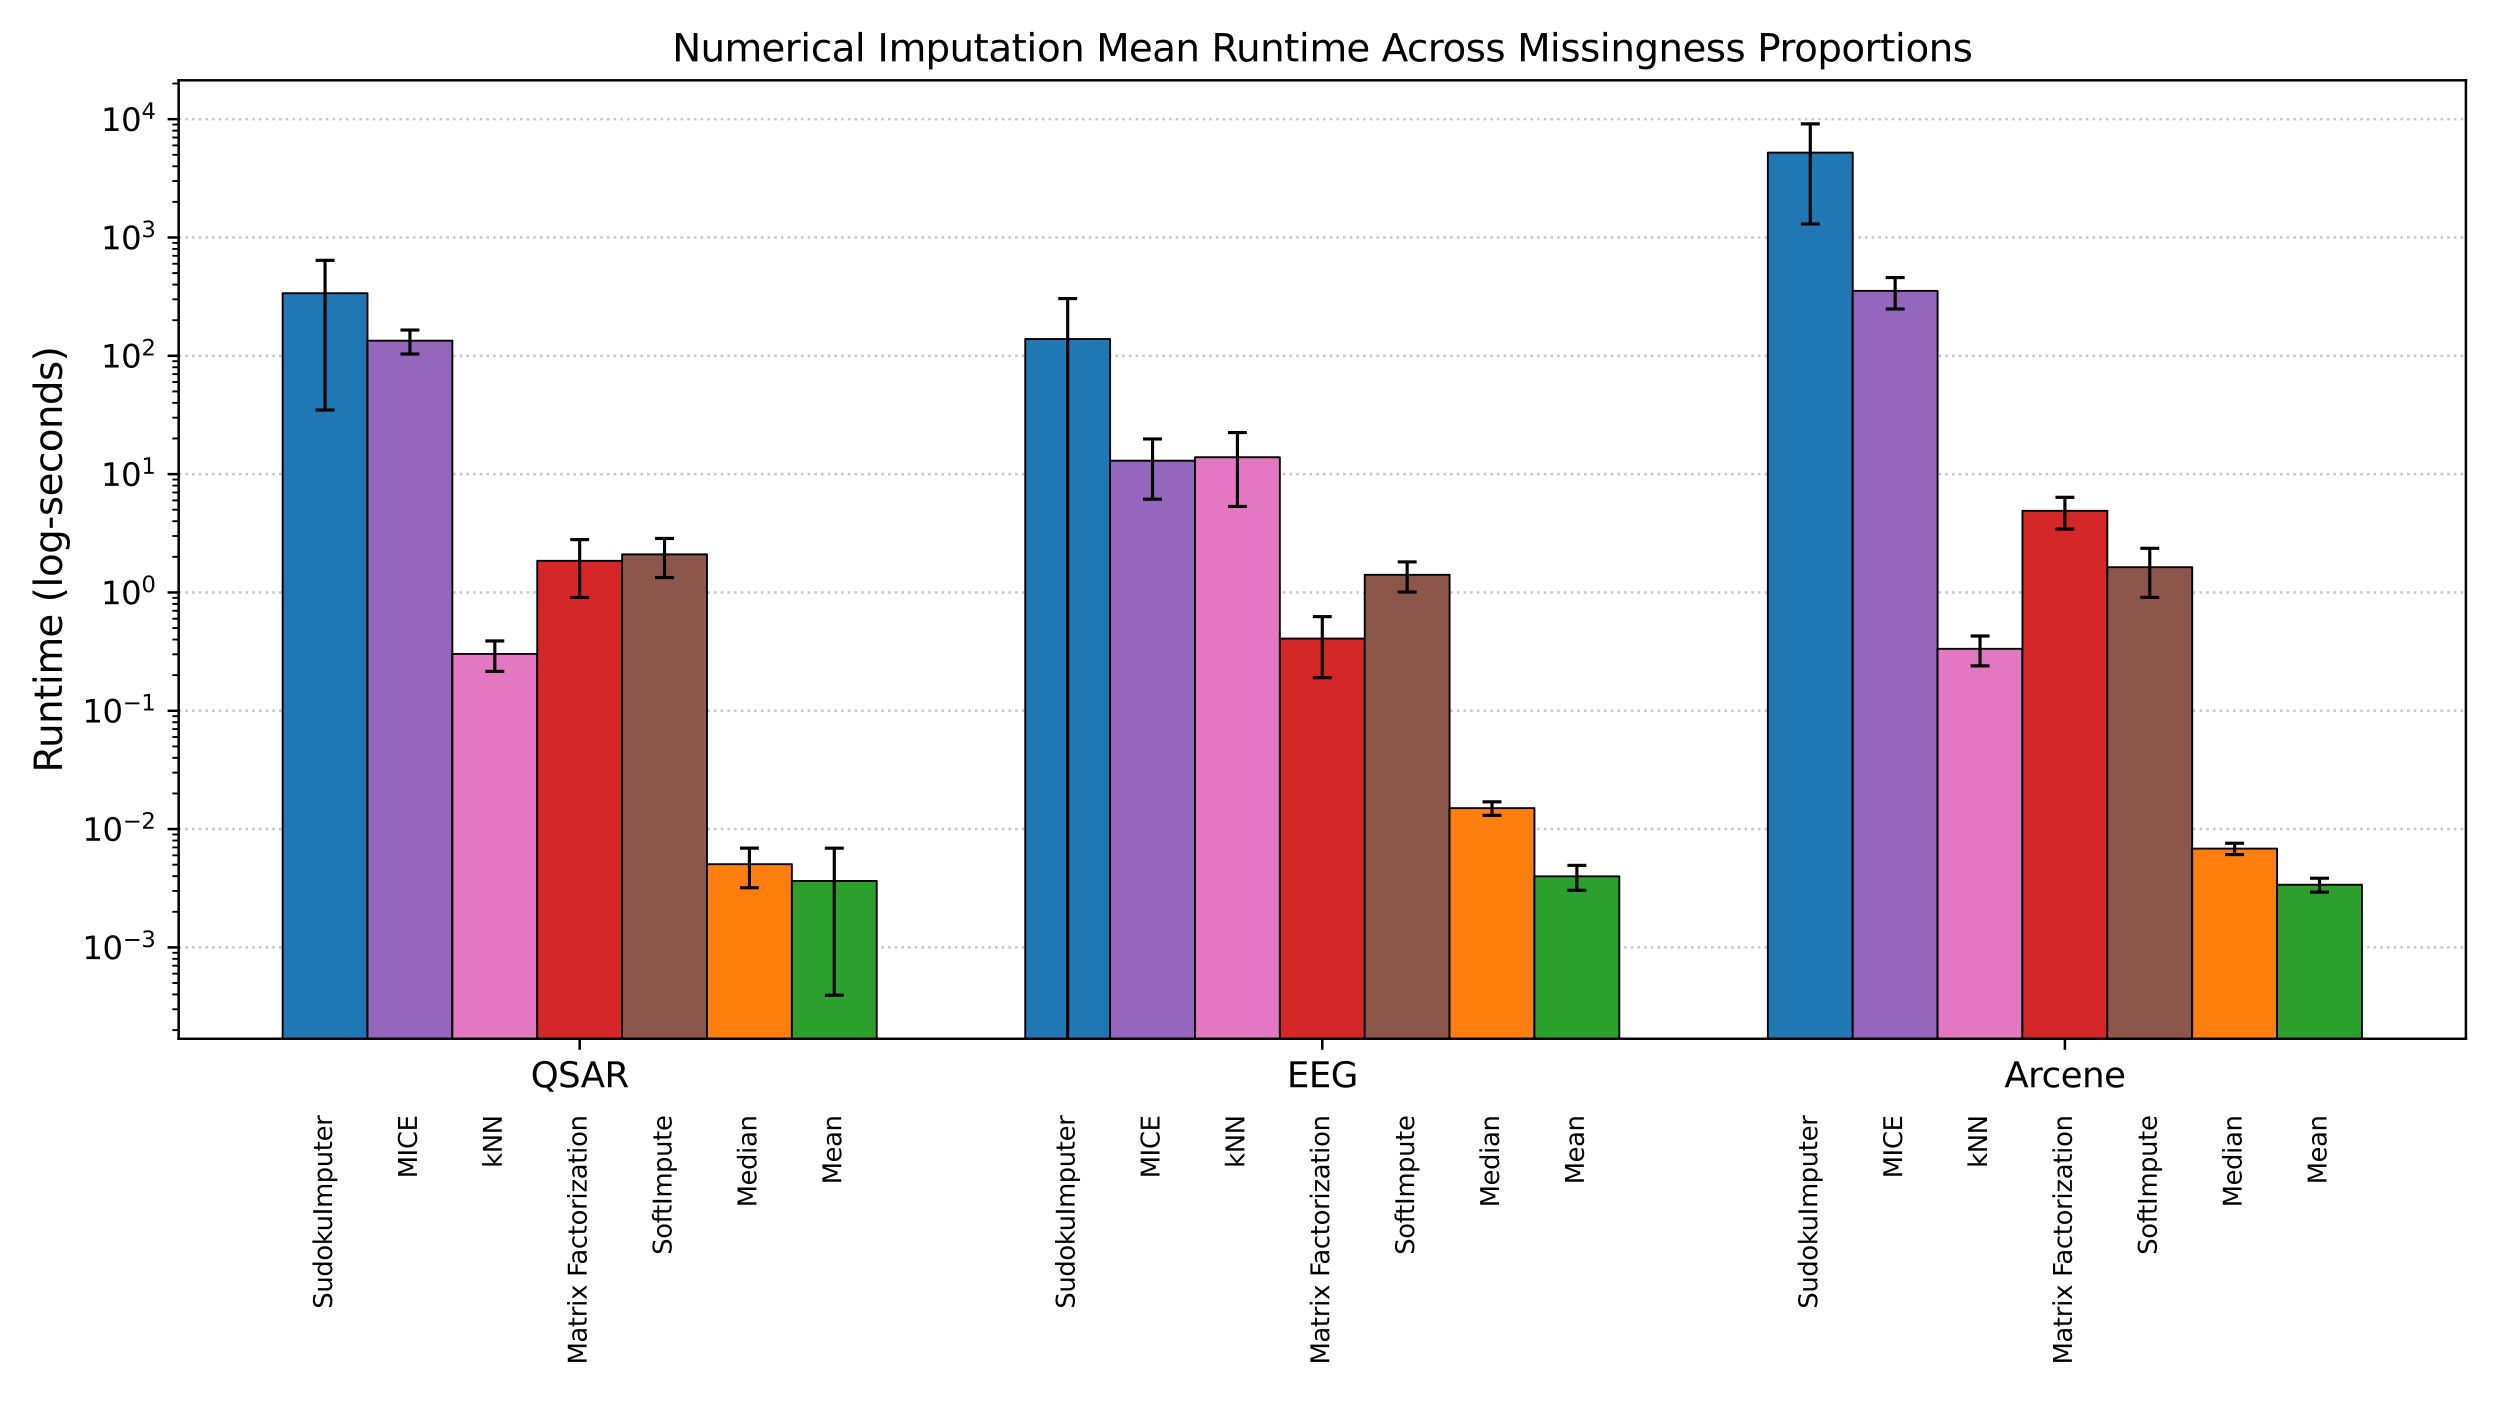 <?xml version="1.0" encoding="utf-8" standalone="no"?>
<!DOCTYPE svg PUBLIC "-//W3C//DTD SVG 1.1//EN"
  "http://www.w3.org/Graphics/SVG/1.1/DTD/svg11.dtd">
<svg xmlns:xlink="http://www.w3.org/1999/xlink" width="792pt" height="446.4pt" viewBox="0 0 792 446.4" xmlns="http://www.w3.org/2000/svg" version="1.1">
 <defs>
  <style type="text/css">*{stroke-linejoin: round; stroke-linecap: butt}</style>
 </defs>
 <g id="figure_1">
  <g id="patch_1">
   <path d="M 0 446.4 
L 792 446.4 
L 792 0 
L 0 0 
z
" style="fill: #ffffff"/>
  </g>
  <g id="axes_1">
   <g id="patch_2">
    <path d="M 56.6 329.082 
L 781.2 329.082 
L 781.2 25.44 
L 56.6 25.44 
z
" style="fill: #ffffff"/>
   </g>
   <g id="matplotlib.axis_1">
    <g id="xtick_1">
     <g id="line2d_1">
      <defs>
       <path id="mfb91b80163" d="M 0 0 
L 0 3.5 
" style="stroke: #000000; stroke-width: 0.8"/>
      </defs>
      <g>
       <use xlink:href="#mfb91b80163" x="183.641" y="329.082" style="stroke: #000000; stroke-width: 0.8"/>
      </g>
     </g>
     <g id="text_1">
      <!-- QSAR -->
      <g transform="translate(168.132 344.44) scale(0.11 -0.11)">
       <defs>
        <path id="DejaVuSans-51" d="M 2522 4238 
Q 1834 4238 1429 3725 
Q 1025 3213 1025 2328 
Q 1025 1447 1429 934 
Q 1834 422 2522 422 
Q 3209 422 3611 934 
Q 4013 1447 4013 2328 
Q 4013 3213 3611 3725 
Q 3209 4238 2522 4238 
z
M 3406 84 
L 4238 -825 
L 3475 -825 
L 2784 -78 
Q 2681 -84 2626 -87 
Q 2572 -91 2522 -91 
Q 1538 -91 948 567 
Q 359 1225 359 2328 
Q 359 3434 948 4092 
Q 1538 4750 2522 4750 
Q 3503 4750 4090 4092 
Q 4678 3434 4678 2328 
Q 4678 1516 4351 937 
Q 4025 359 3406 84 
z
" transform="scale(0.016)"/>
        <path id="DejaVuSans-53" d="M 3425 4513 
L 3425 3897 
Q 3066 4069 2747 4153 
Q 2428 4238 2131 4238 
Q 1616 4238 1336 4038 
Q 1056 3838 1056 3469 
Q 1056 3159 1242 3001 
Q 1428 2844 1947 2747 
L 2328 2669 
Q 3034 2534 3370 2195 
Q 3706 1856 3706 1288 
Q 3706 609 3251 259 
Q 2797 -91 1919 -91 
Q 1588 -91 1214 -16 
Q 841 59 441 206 
L 441 856 
Q 825 641 1194 531 
Q 1563 422 1919 422 
Q 2459 422 2753 634 
Q 3047 847 3047 1241 
Q 3047 1584 2836 1778 
Q 2625 1972 2144 2069 
L 1759 2144 
Q 1053 2284 737 2584 
Q 422 2884 422 3419 
Q 422 4038 858 4394 
Q 1294 4750 2059 4750 
Q 2388 4750 2728 4690 
Q 3069 4631 3425 4513 
z
" transform="scale(0.016)"/>
        <path id="DejaVuSans-41" d="M 2188 4044 
L 1331 1722 
L 3047 1722 
L 2188 4044 
z
M 1831 4666 
L 2547 4666 
L 4325 0 
L 3669 0 
L 3244 1197 
L 1141 1197 
L 716 0 
L 50 0 
L 1831 4666 
z
" transform="scale(0.016)"/>
        <path id="DejaVuSans-52" d="M 2841 2188 
Q 3044 2119 3236 1894 
Q 3428 1669 3622 1275 
L 4263 0 
L 3584 0 
L 2988 1197 
Q 2756 1666 2539 1819 
Q 2322 1972 1947 1972 
L 1259 1972 
L 1259 0 
L 628 0 
L 628 4666 
L 2053 4666 
Q 2853 4666 3247 4331 
Q 3641 3997 3641 3322 
Q 3641 2881 3436 2590 
Q 3231 2300 2841 2188 
z
M 1259 4147 
L 1259 2491 
L 2053 2491 
Q 2509 2491 2742 2702 
Q 2975 2913 2975 3322 
Q 2975 3731 2742 3939 
Q 2509 4147 2053 4147 
L 1259 4147 
z
" transform="scale(0.016)"/>
       </defs>
       <use xlink:href="#DejaVuSans-51"/>
       <use xlink:href="#DejaVuSans-53" transform="translate(78.711 0)"/>
       <use xlink:href="#DejaVuSans-41" transform="translate(144.062 0)"/>
       <use xlink:href="#DejaVuSans-52" transform="translate(212.471 0)"/>
      </g>
     </g>
    </g>
    <g id="xtick_2">
     <g id="line2d_2">
      <g>
       <use xlink:href="#mfb91b80163" x="418.9" y="329.082" style="stroke: #000000; stroke-width: 0.8"/>
      </g>
     </g>
     <g id="text_2">
      <!-- EEG -->
      <g transform="translate(407.688 344.44) scale(0.11 -0.11)">
       <defs>
        <path id="DejaVuSans-45" d="M 628 4666 
L 3578 4666 
L 3578 4134 
L 1259 4134 
L 1259 2753 
L 3481 2753 
L 3481 2222 
L 1259 2222 
L 1259 531 
L 3634 531 
L 3634 0 
L 628 0 
L 628 4666 
z
" transform="scale(0.016)"/>
        <path id="DejaVuSans-47" d="M 3809 666 
L 3809 1919 
L 2778 1919 
L 2778 2438 
L 4434 2438 
L 4434 434 
Q 4069 175 3628 42 
Q 3188 -91 2688 -91 
Q 1594 -91 976 548 
Q 359 1188 359 2328 
Q 359 3472 976 4111 
Q 1594 4750 2688 4750 
Q 3144 4750 3555 4637 
Q 3966 4525 4313 4306 
L 4313 3634 
Q 3963 3931 3569 4081 
Q 3175 4231 2741 4231 
Q 1884 4231 1454 3753 
Q 1025 3275 1025 2328 
Q 1025 1384 1454 906 
Q 1884 428 2741 428 
Q 3075 428 3337 486 
Q 3600 544 3809 666 
z
" transform="scale(0.016)"/>
       </defs>
       <use xlink:href="#DejaVuSans-45"/>
       <use xlink:href="#DejaVuSans-45" transform="translate(63.184 0)"/>
       <use xlink:href="#DejaVuSans-47" transform="translate(126.367 0)"/>
      </g>
     </g>
    </g>
    <g id="xtick_3">
     <g id="line2d_3">
      <g>
       <use xlink:href="#mfb91b80163" x="654.16" y="329.082" style="stroke: #000000; stroke-width: 0.8"/>
      </g>
     </g>
     <g id="text_3">
      <!-- Arcene -->
      <g transform="translate(634.982 344.44) scale(0.11 -0.11)">
       <defs>
        <path id="DejaVuSans-72" d="M 2631 2963 
Q 2534 3019 2420 3045 
Q 2306 3072 2169 3072 
Q 1681 3072 1420 2755 
Q 1159 2438 1159 1844 
L 1159 0 
L 581 0 
L 581 3500 
L 1159 3500 
L 1159 2956 
Q 1341 3275 1631 3429 
Q 1922 3584 2338 3584 
Q 2397 3584 2469 3576 
Q 2541 3569 2628 3553 
L 2631 2963 
z
" transform="scale(0.016)"/>
        <path id="DejaVuSans-63" d="M 3122 3366 
L 3122 2828 
Q 2878 2963 2633 3030 
Q 2388 3097 2138 3097 
Q 1578 3097 1268 2742 
Q 959 2388 959 1747 
Q 959 1106 1268 751 
Q 1578 397 2138 397 
Q 2388 397 2633 464 
Q 2878 531 3122 666 
L 3122 134 
Q 2881 22 2623 -34 
Q 2366 -91 2075 -91 
Q 1284 -91 818 406 
Q 353 903 353 1747 
Q 353 2603 823 3093 
Q 1294 3584 2113 3584 
Q 2378 3584 2631 3529 
Q 2884 3475 3122 3366 
z
" transform="scale(0.016)"/>
        <path id="DejaVuSans-65" d="M 3597 1894 
L 3597 1613 
L 953 1613 
Q 991 1019 1311 708 
Q 1631 397 2203 397 
Q 2534 397 2845 478 
Q 3156 559 3463 722 
L 3463 178 
Q 3153 47 2828 -22 
Q 2503 -91 2169 -91 
Q 1331 -91 842 396 
Q 353 884 353 1716 
Q 353 2575 817 3079 
Q 1281 3584 2069 3584 
Q 2775 3584 3186 3129 
Q 3597 2675 3597 1894 
z
M 3022 2063 
Q 3016 2534 2758 2815 
Q 2500 3097 2075 3097 
Q 1594 3097 1305 2825 
Q 1016 2553 972 2059 
L 3022 2063 
z
" transform="scale(0.016)"/>
        <path id="DejaVuSans-6e" d="M 3513 2113 
L 3513 0 
L 2938 0 
L 2938 2094 
Q 2938 2591 2744 2837 
Q 2550 3084 2163 3084 
Q 1697 3084 1428 2787 
Q 1159 2491 1159 1978 
L 1159 0 
L 581 0 
L 581 3500 
L 1159 3500 
L 1159 2956 
Q 1366 3272 1645 3428 
Q 1925 3584 2291 3584 
Q 2894 3584 3203 3211 
Q 3513 2838 3513 2113 
z
" transform="scale(0.016)"/>
       </defs>
       <use xlink:href="#DejaVuSans-41"/>
       <use xlink:href="#DejaVuSans-72" transform="translate(68.408 0)"/>
       <use xlink:href="#DejaVuSans-63" transform="translate(107.271 0)"/>
       <use xlink:href="#DejaVuSans-65" transform="translate(162.252 0)"/>
       <use xlink:href="#DejaVuSans-6e" transform="translate(223.775 0)"/>
       <use xlink:href="#DejaVuSans-65" transform="translate(287.154 0)"/>
      </g>
     </g>
    </g>
   </g>
   <g id="matplotlib.axis_2">
    <g id="ytick_1">
     <g id="line2d_4">
      <path d="M 56.6 300.136 
L 781.2 300.136 
" clip-path="url(#pf733eb3b08)" style="fill: none; stroke-dasharray: 0.8,1.32; stroke-dashoffset: 0; stroke: #b0b0b0; stroke-opacity: 0.7; stroke-width: 0.8"/>
     </g>
     <g id="line2d_5">
      <defs>
       <path id="m0c26bd0167" d="M 0 0 
L -3.5 0 
" style="stroke: #000000; stroke-width: 0.8"/>
      </defs>
      <g>
       <use xlink:href="#m0c26bd0167" x="56.6" y="300.136" style="stroke: #000000; stroke-width: 0.8"/>
      </g>
     </g>
     <g id="text_4">
      <!-- $\mathdefault{10^{-3}}$ -->
      <g transform="translate(26.1 303.935) scale(0.1 -0.1)">
       <defs>
        <path id="DejaVuSans-31" d="M 794 531 
L 1825 531 
L 1825 4091 
L 703 3866 
L 703 4441 
L 1819 4666 
L 2450 4666 
L 2450 531 
L 3481 531 
L 3481 0 
L 794 0 
L 794 531 
z
" transform="scale(0.016)"/>
        <path id="DejaVuSans-30" d="M 2034 4250 
Q 1547 4250 1301 3770 
Q 1056 3291 1056 2328 
Q 1056 1369 1301 889 
Q 1547 409 2034 409 
Q 2525 409 2770 889 
Q 3016 1369 3016 2328 
Q 3016 3291 2770 3770 
Q 2525 4250 2034 4250 
z
M 2034 4750 
Q 2819 4750 3233 4129 
Q 3647 3509 3647 2328 
Q 3647 1150 3233 529 
Q 2819 -91 2034 -91 
Q 1250 -91 836 529 
Q 422 1150 422 2328 
Q 422 3509 836 4129 
Q 1250 4750 2034 4750 
z
" transform="scale(0.016)"/>
        <path id="DejaVuSans-2212" d="M 678 2272 
L 4684 2272 
L 4684 1741 
L 678 1741 
L 678 2272 
z
" transform="scale(0.016)"/>
        <path id="DejaVuSans-33" d="M 2597 2516 
Q 3050 2419 3304 2112 
Q 3559 1806 3559 1356 
Q 3559 666 3084 287 
Q 2609 -91 1734 -91 
Q 1441 -91 1130 -33 
Q 819 25 488 141 
L 488 750 
Q 750 597 1062 519 
Q 1375 441 1716 441 
Q 2309 441 2620 675 
Q 2931 909 2931 1356 
Q 2931 1769 2642 2001 
Q 2353 2234 1838 2234 
L 1294 2234 
L 1294 2753 
L 1863 2753 
Q 2328 2753 2575 2939 
Q 2822 3125 2822 3475 
Q 2822 3834 2567 4026 
Q 2313 4219 1838 4219 
Q 1578 4219 1281 4162 
Q 984 4106 628 3988 
L 628 4550 
Q 988 4650 1302 4700 
Q 1616 4750 1894 4750 
Q 2613 4750 3031 4423 
Q 3450 4097 3450 3541 
Q 3450 3153 3228 2886 
Q 3006 2619 2597 2516 
z
" transform="scale(0.016)"/>
       </defs>
       <use xlink:href="#DejaVuSans-31" transform="translate(0 0.766)"/>
       <use xlink:href="#DejaVuSans-30" transform="translate(63.623 0.766)"/>
       <use xlink:href="#DejaVuSans-2212" transform="translate(128.203 39.047) scale(0.7)"/>
       <use xlink:href="#DejaVuSans-33" transform="translate(186.855 39.047) scale(0.7)"/>
      </g>
     </g>
    </g>
    <g id="ytick_2">
     <g id="line2d_6">
      <path d="M 56.6 262.652 
L 781.2 262.652 
" clip-path="url(#pf733eb3b08)" style="fill: none; stroke-dasharray: 0.8,1.32; stroke-dashoffset: 0; stroke: #b0b0b0; stroke-opacity: 0.7; stroke-width: 0.8"/>
     </g>
     <g id="line2d_7">
      <g>
       <use xlink:href="#m0c26bd0167" x="56.6" y="262.652" style="stroke: #000000; stroke-width: 0.8"/>
      </g>
     </g>
     <g id="text_5">
      <!-- $\mathdefault{10^{-2}}$ -->
      <g transform="translate(26.1 266.452) scale(0.1 -0.1)">
       <defs>
        <path id="DejaVuSans-32" d="M 1228 531 
L 3431 531 
L 3431 0 
L 469 0 
L 469 531 
Q 828 903 1448 1529 
Q 2069 2156 2228 2338 
Q 2531 2678 2651 2914 
Q 2772 3150 2772 3378 
Q 2772 3750 2511 3984 
Q 2250 4219 1831 4219 
Q 1534 4219 1204 4116 
Q 875 4013 500 3803 
L 500 4441 
Q 881 4594 1212 4672 
Q 1544 4750 1819 4750 
Q 2544 4750 2975 4387 
Q 3406 4025 3406 3419 
Q 3406 3131 3298 2873 
Q 3191 2616 2906 2266 
Q 2828 2175 2409 1742 
Q 1991 1309 1228 531 
z
" transform="scale(0.016)"/>
       </defs>
       <use xlink:href="#DejaVuSans-31" transform="translate(0 0.766)"/>
       <use xlink:href="#DejaVuSans-30" transform="translate(63.623 0.766)"/>
       <use xlink:href="#DejaVuSans-2212" transform="translate(128.203 39.047) scale(0.7)"/>
       <use xlink:href="#DejaVuSans-32" transform="translate(186.855 39.047) scale(0.7)"/>
      </g>
     </g>
    </g>
    <g id="ytick_3">
     <g id="line2d_8">
      <path d="M 56.6 225.169 
L 781.2 225.169 
" clip-path="url(#pf733eb3b08)" style="fill: none; stroke-dasharray: 0.8,1.32; stroke-dashoffset: 0; stroke: #b0b0b0; stroke-opacity: 0.7; stroke-width: 0.8"/>
     </g>
     <g id="line2d_9">
      <g>
       <use xlink:href="#m0c26bd0167" x="56.6" y="225.169" style="stroke: #000000; stroke-width: 0.8"/>
      </g>
     </g>
     <g id="text_6">
      <!-- $\mathdefault{10^{-1}}$ -->
      <g transform="translate(26.1 228.968) scale(0.1 -0.1)">
       <use xlink:href="#DejaVuSans-31" transform="translate(0 0.684)"/>
       <use xlink:href="#DejaVuSans-30" transform="translate(63.623 0.684)"/>
       <use xlink:href="#DejaVuSans-2212" transform="translate(128.203 38.966) scale(0.7)"/>
       <use xlink:href="#DejaVuSans-31" transform="translate(186.855 38.966) scale(0.7)"/>
      </g>
     </g>
    </g>
    <g id="ytick_4">
     <g id="line2d_10">
      <path d="M 56.6 187.685 
L 781.2 187.685 
" clip-path="url(#pf733eb3b08)" style="fill: none; stroke-dasharray: 0.8,1.32; stroke-dashoffset: 0; stroke: #b0b0b0; stroke-opacity: 0.7; stroke-width: 0.8"/>
     </g>
     <g id="line2d_11">
      <g>
       <use xlink:href="#m0c26bd0167" x="56.6" y="187.685" style="stroke: #000000; stroke-width: 0.8"/>
      </g>
     </g>
     <g id="text_7">
      <!-- $\mathdefault{10^{0}}$ -->
      <g transform="translate(32 191.485) scale(0.1 -0.1)">
       <use xlink:href="#DejaVuSans-31" transform="translate(0 0.766)"/>
       <use xlink:href="#DejaVuSans-30" transform="translate(63.623 0.766)"/>
       <use xlink:href="#DejaVuSans-30" transform="translate(128.203 39.047) scale(0.7)"/>
      </g>
     </g>
    </g>
    <g id="ytick_5">
     <g id="line2d_12">
      <path d="M 56.6 150.202 
L 781.2 150.202 
" clip-path="url(#pf733eb3b08)" style="fill: none; stroke-dasharray: 0.8,1.32; stroke-dashoffset: 0; stroke: #b0b0b0; stroke-opacity: 0.7; stroke-width: 0.8"/>
     </g>
     <g id="line2d_13">
      <g>
       <use xlink:href="#m0c26bd0167" x="56.6" y="150.202" style="stroke: #000000; stroke-width: 0.8"/>
      </g>
     </g>
     <g id="text_8">
      <!-- $\mathdefault{10^{1}}$ -->
      <g transform="translate(32 154.001) scale(0.1 -0.1)">
       <use xlink:href="#DejaVuSans-31" transform="translate(0 0.684)"/>
       <use xlink:href="#DejaVuSans-30" transform="translate(63.623 0.684)"/>
       <use xlink:href="#DejaVuSans-31" transform="translate(128.203 38.966) scale(0.7)"/>
      </g>
     </g>
    </g>
    <g id="ytick_6">
     <g id="line2d_14">
      <path d="M 56.6 112.718 
L 781.2 112.718 
" clip-path="url(#pf733eb3b08)" style="fill: none; stroke-dasharray: 0.8,1.32; stroke-dashoffset: 0; stroke: #b0b0b0; stroke-opacity: 0.7; stroke-width: 0.8"/>
     </g>
     <g id="line2d_15">
      <g>
       <use xlink:href="#m0c26bd0167" x="56.6" y="112.718" style="stroke: #000000; stroke-width: 0.8"/>
      </g>
     </g>
     <g id="text_9">
      <!-- $\mathdefault{10^{2}}$ -->
      <g transform="translate(32 116.517) scale(0.1 -0.1)">
       <use xlink:href="#DejaVuSans-31" transform="translate(0 0.766)"/>
       <use xlink:href="#DejaVuSans-30" transform="translate(63.623 0.766)"/>
       <use xlink:href="#DejaVuSans-32" transform="translate(128.203 39.047) scale(0.7)"/>
      </g>
     </g>
    </g>
    <g id="ytick_7">
     <g id="line2d_16">
      <path d="M 56.6 75.235 
L 781.2 75.235 
" clip-path="url(#pf733eb3b08)" style="fill: none; stroke-dasharray: 0.8,1.32; stroke-dashoffset: 0; stroke: #b0b0b0; stroke-opacity: 0.7; stroke-width: 0.8"/>
     </g>
     <g id="line2d_17">
      <g>
       <use xlink:href="#m0c26bd0167" x="56.6" y="75.235" style="stroke: #000000; stroke-width: 0.8"/>
      </g>
     </g>
     <g id="text_10">
      <!-- $\mathdefault{10^{3}}$ -->
      <g transform="translate(32 79.034) scale(0.1 -0.1)">
       <use xlink:href="#DejaVuSans-31" transform="translate(0 0.766)"/>
       <use xlink:href="#DejaVuSans-30" transform="translate(63.623 0.766)"/>
       <use xlink:href="#DejaVuSans-33" transform="translate(128.203 39.047) scale(0.7)"/>
      </g>
     </g>
    </g>
    <g id="ytick_8">
     <g id="line2d_18">
      <path d="M 56.6 37.751 
L 781.2 37.751 
" clip-path="url(#pf733eb3b08)" style="fill: none; stroke-dasharray: 0.8,1.32; stroke-dashoffset: 0; stroke: #b0b0b0; stroke-opacity: 0.7; stroke-width: 0.8"/>
     </g>
     <g id="line2d_19">
      <g>
       <use xlink:href="#m0c26bd0167" x="56.6" y="37.751" style="stroke: #000000; stroke-width: 0.8"/>
      </g>
     </g>
     <g id="text_11">
      <!-- $\mathdefault{10^{4}}$ -->
      <g transform="translate(32 41.55) scale(0.1 -0.1)">
       <defs>
        <path id="DejaVuSans-34" d="M 2419 4116 
L 825 1625 
L 2419 1625 
L 2419 4116 
z
M 2253 4666 
L 3047 4666 
L 3047 1625 
L 3713 1625 
L 3713 1100 
L 3047 1100 
L 3047 0 
L 2419 0 
L 2419 1100 
L 313 1100 
L 313 1709 
L 2253 4666 
z
" transform="scale(0.016)"/>
       </defs>
       <use xlink:href="#DejaVuSans-31" transform="translate(0 0.684)"/>
       <use xlink:href="#DejaVuSans-30" transform="translate(63.623 0.684)"/>
       <use xlink:href="#DejaVuSans-34" transform="translate(128.203 38.966) scale(0.7)"/>
      </g>
     </g>
    </g>
    <g id="ytick_9">
     <g id="line2d_20">
      <defs>
       <path id="m1abacf9c7e" d="M 0 0 
L -2 0 
" style="stroke: #000000; stroke-width: 0.6"/>
      </defs>
      <g>
       <use xlink:href="#m1abacf9c7e" x="56.6" y="326.336" style="stroke: #000000; stroke-width: 0.6"/>
      </g>
     </g>
    </g>
    <g id="ytick_10">
     <g id="line2d_21">
      <g>
       <use xlink:href="#m1abacf9c7e" x="56.6" y="319.735" style="stroke: #000000; stroke-width: 0.6"/>
      </g>
     </g>
    </g>
    <g id="ytick_11">
     <g id="line2d_22">
      <g>
       <use xlink:href="#m1abacf9c7e" x="56.6" y="315.052" style="stroke: #000000; stroke-width: 0.6"/>
      </g>
     </g>
    </g>
    <g id="ytick_12">
     <g id="line2d_23">
      <g>
       <use xlink:href="#m1abacf9c7e" x="56.6" y="311.42" style="stroke: #000000; stroke-width: 0.6"/>
      </g>
     </g>
    </g>
    <g id="ytick_13">
     <g id="line2d_24">
      <g>
       <use xlink:href="#m1abacf9c7e" x="56.6" y="308.452" style="stroke: #000000; stroke-width: 0.6"/>
      </g>
     </g>
    </g>
    <g id="ytick_14">
     <g id="line2d_25">
      <g>
       <use xlink:href="#m1abacf9c7e" x="56.6" y="305.942" style="stroke: #000000; stroke-width: 0.6"/>
      </g>
     </g>
    </g>
    <g id="ytick_15">
     <g id="line2d_26">
      <g>
       <use xlink:href="#m1abacf9c7e" x="56.6" y="303.768" style="stroke: #000000; stroke-width: 0.6"/>
      </g>
     </g>
    </g>
    <g id="ytick_16">
     <g id="line2d_27">
      <g>
       <use xlink:href="#m1abacf9c7e" x="56.6" y="301.851" style="stroke: #000000; stroke-width: 0.6"/>
      </g>
     </g>
    </g>
    <g id="ytick_17">
     <g id="line2d_28">
      <g>
       <use xlink:href="#m1abacf9c7e" x="56.6" y="288.852" style="stroke: #000000; stroke-width: 0.6"/>
      </g>
     </g>
    </g>
    <g id="ytick_18">
     <g id="line2d_29">
      <g>
       <use xlink:href="#m1abacf9c7e" x="56.6" y="282.252" style="stroke: #000000; stroke-width: 0.6"/>
      </g>
     </g>
    </g>
    <g id="ytick_19">
     <g id="line2d_30">
      <g>
       <use xlink:href="#m1abacf9c7e" x="56.6" y="277.569" style="stroke: #000000; stroke-width: 0.6"/>
      </g>
     </g>
    </g>
    <g id="ytick_20">
     <g id="line2d_31">
      <g>
       <use xlink:href="#m1abacf9c7e" x="56.6" y="273.936" style="stroke: #000000; stroke-width: 0.6"/>
      </g>
     </g>
    </g>
    <g id="ytick_21">
     <g id="line2d_32">
      <g>
       <use xlink:href="#m1abacf9c7e" x="56.6" y="270.968" style="stroke: #000000; stroke-width: 0.6"/>
      </g>
     </g>
    </g>
    <g id="ytick_22">
     <g id="line2d_33">
      <g>
       <use xlink:href="#m1abacf9c7e" x="56.6" y="268.459" style="stroke: #000000; stroke-width: 0.6"/>
      </g>
     </g>
    </g>
    <g id="ytick_23">
     <g id="line2d_34">
      <g>
       <use xlink:href="#m1abacf9c7e" x="56.6" y="266.285" style="stroke: #000000; stroke-width: 0.6"/>
      </g>
     </g>
    </g>
    <g id="ytick_24">
     <g id="line2d_35">
      <g>
       <use xlink:href="#m1abacf9c7e" x="56.6" y="264.368" style="stroke: #000000; stroke-width: 0.6"/>
      </g>
     </g>
    </g>
    <g id="ytick_25">
     <g id="line2d_36">
      <g>
       <use xlink:href="#m1abacf9c7e" x="56.6" y="251.369" style="stroke: #000000; stroke-width: 0.6"/>
      </g>
     </g>
    </g>
    <g id="ytick_26">
     <g id="line2d_37">
      <g>
       <use xlink:href="#m1abacf9c7e" x="56.6" y="244.768" style="stroke: #000000; stroke-width: 0.6"/>
      </g>
     </g>
    </g>
    <g id="ytick_27">
     <g id="line2d_38">
      <g>
       <use xlink:href="#m1abacf9c7e" x="56.6" y="240.085" style="stroke: #000000; stroke-width: 0.6"/>
      </g>
     </g>
    </g>
    <g id="ytick_28">
     <g id="line2d_39">
      <g>
       <use xlink:href="#m1abacf9c7e" x="56.6" y="236.453" style="stroke: #000000; stroke-width: 0.6"/>
      </g>
     </g>
    </g>
    <g id="ytick_29">
     <g id="line2d_40">
      <g>
       <use xlink:href="#m1abacf9c7e" x="56.6" y="233.485" style="stroke: #000000; stroke-width: 0.6"/>
      </g>
     </g>
    </g>
    <g id="ytick_30">
     <g id="line2d_41">
      <g>
       <use xlink:href="#m1abacf9c7e" x="56.6" y="230.975" style="stroke: #000000; stroke-width: 0.6"/>
      </g>
     </g>
    </g>
    <g id="ytick_31">
     <g id="line2d_42">
      <g>
       <use xlink:href="#m1abacf9c7e" x="56.6" y="228.801" style="stroke: #000000; stroke-width: 0.6"/>
      </g>
     </g>
    </g>
    <g id="ytick_32">
     <g id="line2d_43">
      <g>
       <use xlink:href="#m1abacf9c7e" x="56.6" y="226.884" style="stroke: #000000; stroke-width: 0.6"/>
      </g>
     </g>
    </g>
    <g id="ytick_33">
     <g id="line2d_44">
      <g>
       <use xlink:href="#m1abacf9c7e" x="56.6" y="213.885" style="stroke: #000000; stroke-width: 0.6"/>
      </g>
     </g>
    </g>
    <g id="ytick_34">
     <g id="line2d_45">
      <g>
       <use xlink:href="#m1abacf9c7e" x="56.6" y="207.285" style="stroke: #000000; stroke-width: 0.6"/>
      </g>
     </g>
    </g>
    <g id="ytick_35">
     <g id="line2d_46">
      <g>
       <use xlink:href="#m1abacf9c7e" x="56.6" y="202.602" style="stroke: #000000; stroke-width: 0.6"/>
      </g>
     </g>
    </g>
    <g id="ytick_36">
     <g id="line2d_47">
      <g>
       <use xlink:href="#m1abacf9c7e" x="56.6" y="198.969" style="stroke: #000000; stroke-width: 0.6"/>
      </g>
     </g>
    </g>
    <g id="ytick_37">
     <g id="line2d_48">
      <g>
       <use xlink:href="#m1abacf9c7e" x="56.6" y="196.001" style="stroke: #000000; stroke-width: 0.6"/>
      </g>
     </g>
    </g>
    <g id="ytick_38">
     <g id="line2d_49">
      <g>
       <use xlink:href="#m1abacf9c7e" x="56.6" y="193.492" style="stroke: #000000; stroke-width: 0.6"/>
      </g>
     </g>
    </g>
    <g id="ytick_39">
     <g id="line2d_50">
      <g>
       <use xlink:href="#m1abacf9c7e" x="56.6" y="191.318" style="stroke: #000000; stroke-width: 0.6"/>
      </g>
     </g>
    </g>
    <g id="ytick_40">
     <g id="line2d_51">
      <g>
       <use xlink:href="#m1abacf9c7e" x="56.6" y="189.4" style="stroke: #000000; stroke-width: 0.6"/>
      </g>
     </g>
    </g>
    <g id="ytick_41">
     <g id="line2d_52">
      <g>
       <use xlink:href="#m1abacf9c7e" x="56.6" y="176.402" style="stroke: #000000; stroke-width: 0.6"/>
      </g>
     </g>
    </g>
    <g id="ytick_42">
     <g id="line2d_53">
      <g>
       <use xlink:href="#m1abacf9c7e" x="56.6" y="169.801" style="stroke: #000000; stroke-width: 0.6"/>
      </g>
     </g>
    </g>
    <g id="ytick_43">
     <g id="line2d_54">
      <g>
       <use xlink:href="#m1abacf9c7e" x="56.6" y="165.118" style="stroke: #000000; stroke-width: 0.6"/>
      </g>
     </g>
    </g>
    <g id="ytick_44">
     <g id="line2d_55">
      <g>
       <use xlink:href="#m1abacf9c7e" x="56.6" y="161.485" style="stroke: #000000; stroke-width: 0.6"/>
      </g>
     </g>
    </g>
    <g id="ytick_45">
     <g id="line2d_56">
      <g>
       <use xlink:href="#m1abacf9c7e" x="56.6" y="158.517" style="stroke: #000000; stroke-width: 0.6"/>
      </g>
     </g>
    </g>
    <g id="ytick_46">
     <g id="line2d_57">
      <g>
       <use xlink:href="#m1abacf9c7e" x="56.6" y="156.008" style="stroke: #000000; stroke-width: 0.6"/>
      </g>
     </g>
    </g>
    <g id="ytick_47">
     <g id="line2d_58">
      <g>
       <use xlink:href="#m1abacf9c7e" x="56.6" y="153.834" style="stroke: #000000; stroke-width: 0.6"/>
      </g>
     </g>
    </g>
    <g id="ytick_48">
     <g id="line2d_59">
      <g>
       <use xlink:href="#m1abacf9c7e" x="56.6" y="151.917" style="stroke: #000000; stroke-width: 0.6"/>
      </g>
     </g>
    </g>
    <g id="ytick_49">
     <g id="line2d_60">
      <g>
       <use xlink:href="#m1abacf9c7e" x="56.6" y="138.918" style="stroke: #000000; stroke-width: 0.6"/>
      </g>
     </g>
    </g>
    <g id="ytick_50">
     <g id="line2d_61">
      <g>
       <use xlink:href="#m1abacf9c7e" x="56.6" y="132.318" style="stroke: #000000; stroke-width: 0.6"/>
      </g>
     </g>
    </g>
    <g id="ytick_51">
     <g id="line2d_62">
      <g>
       <use xlink:href="#m1abacf9c7e" x="56.6" y="127.634" style="stroke: #000000; stroke-width: 0.6"/>
      </g>
     </g>
    </g>
    <g id="ytick_52">
     <g id="line2d_63">
      <g>
       <use xlink:href="#m1abacf9c7e" x="56.6" y="124.002" style="stroke: #000000; stroke-width: 0.6"/>
      </g>
     </g>
    </g>
    <g id="ytick_53">
     <g id="line2d_64">
      <g>
       <use xlink:href="#m1abacf9c7e" x="56.6" y="121.034" style="stroke: #000000; stroke-width: 0.6"/>
      </g>
     </g>
    </g>
    <g id="ytick_54">
     <g id="line2d_65">
      <g>
       <use xlink:href="#m1abacf9c7e" x="56.6" y="118.525" style="stroke: #000000; stroke-width: 0.6"/>
      </g>
     </g>
    </g>
    <g id="ytick_55">
     <g id="line2d_66">
      <g>
       <use xlink:href="#m1abacf9c7e" x="56.6" y="116.351" style="stroke: #000000; stroke-width: 0.6"/>
      </g>
     </g>
    </g>
    <g id="ytick_56">
     <g id="line2d_67">
      <g>
       <use xlink:href="#m1abacf9c7e" x="56.6" y="114.433" style="stroke: #000000; stroke-width: 0.6"/>
      </g>
     </g>
    </g>
    <g id="ytick_57">
     <g id="line2d_68">
      <g>
       <use xlink:href="#m1abacf9c7e" x="56.6" y="101.435" style="stroke: #000000; stroke-width: 0.6"/>
      </g>
     </g>
    </g>
    <g id="ytick_58">
     <g id="line2d_69">
      <g>
       <use xlink:href="#m1abacf9c7e" x="56.6" y="94.834" style="stroke: #000000; stroke-width: 0.6"/>
      </g>
     </g>
    </g>
    <g id="ytick_59">
     <g id="line2d_70">
      <g>
       <use xlink:href="#m1abacf9c7e" x="56.6" y="90.151" style="stroke: #000000; stroke-width: 0.6"/>
      </g>
     </g>
    </g>
    <g id="ytick_60">
     <g id="line2d_71">
      <g>
       <use xlink:href="#m1abacf9c7e" x="56.6" y="86.518" style="stroke: #000000; stroke-width: 0.6"/>
      </g>
     </g>
    </g>
    <g id="ytick_61">
     <g id="line2d_72">
      <g>
       <use xlink:href="#m1abacf9c7e" x="56.6" y="83.55" style="stroke: #000000; stroke-width: 0.6"/>
      </g>
     </g>
    </g>
    <g id="ytick_62">
     <g id="line2d_73">
      <g>
       <use xlink:href="#m1abacf9c7e" x="56.6" y="81.041" style="stroke: #000000; stroke-width: 0.6"/>
      </g>
     </g>
    </g>
    <g id="ytick_63">
     <g id="line2d_74">
      <g>
       <use xlink:href="#m1abacf9c7e" x="56.6" y="78.867" style="stroke: #000000; stroke-width: 0.6"/>
      </g>
     </g>
    </g>
    <g id="ytick_64">
     <g id="line2d_75">
      <g>
       <use xlink:href="#m1abacf9c7e" x="56.6" y="76.95" style="stroke: #000000; stroke-width: 0.6"/>
      </g>
     </g>
    </g>
    <g id="ytick_65">
     <g id="line2d_76">
      <g>
       <use xlink:href="#m1abacf9c7e" x="56.6" y="63.951" style="stroke: #000000; stroke-width: 0.6"/>
      </g>
     </g>
    </g>
    <g id="ytick_66">
     <g id="line2d_77">
      <g>
       <use xlink:href="#m1abacf9c7e" x="56.6" y="57.351" style="stroke: #000000; stroke-width: 0.6"/>
      </g>
     </g>
    </g>
    <g id="ytick_67">
     <g id="line2d_78">
      <g>
       <use xlink:href="#m1abacf9c7e" x="56.6" y="52.667" style="stroke: #000000; stroke-width: 0.6"/>
      </g>
     </g>
    </g>
    <g id="ytick_68">
     <g id="line2d_79">
      <g>
       <use xlink:href="#m1abacf9c7e" x="56.6" y="49.035" style="stroke: #000000; stroke-width: 0.6"/>
      </g>
     </g>
    </g>
    <g id="ytick_69">
     <g id="line2d_80">
      <g>
       <use xlink:href="#m1abacf9c7e" x="56.6" y="46.067" style="stroke: #000000; stroke-width: 0.6"/>
      </g>
     </g>
    </g>
    <g id="ytick_70">
     <g id="line2d_81">
      <g>
       <use xlink:href="#m1abacf9c7e" x="56.6" y="43.557" style="stroke: #000000; stroke-width: 0.6"/>
      </g>
     </g>
    </g>
    <g id="ytick_71">
     <g id="line2d_82">
      <g>
       <use xlink:href="#m1abacf9c7e" x="56.6" y="41.384" style="stroke: #000000; stroke-width: 0.6"/>
      </g>
     </g>
    </g>
    <g id="ytick_72">
     <g id="line2d_83">
      <g>
       <use xlink:href="#m1abacf9c7e" x="56.6" y="39.466" style="stroke: #000000; stroke-width: 0.6"/>
      </g>
     </g>
    </g>
    <g id="ytick_73">
     <g id="line2d_84">
      <g>
       <use xlink:href="#m1abacf9c7e" x="56.6" y="26.468" style="stroke: #000000; stroke-width: 0.6"/>
      </g>
     </g>
    </g>
    <g id="text_12">
     <!-- Runtime (log-seconds) -->
     <g transform="translate(19.605 244.746) rotate(-90) scale(0.12 -0.12)">
      <defs>
       <path id="DejaVuSans-75" d="M 544 1381 
L 544 3500 
L 1119 3500 
L 1119 1403 
Q 1119 906 1312 657 
Q 1506 409 1894 409 
Q 2359 409 2629 706 
Q 2900 1003 2900 1516 
L 2900 3500 
L 3475 3500 
L 3475 0 
L 2900 0 
L 2900 538 
Q 2691 219 2414 64 
Q 2138 -91 1772 -91 
Q 1169 -91 856 284 
Q 544 659 544 1381 
z
M 1991 3584 
L 1991 3584 
z
" transform="scale(0.016)"/>
       <path id="DejaVuSans-74" d="M 1172 4494 
L 1172 3500 
L 2356 3500 
L 2356 3053 
L 1172 3053 
L 1172 1153 
Q 1172 725 1289 603 
Q 1406 481 1766 481 
L 2356 481 
L 2356 0 
L 1766 0 
Q 1100 0 847 248 
Q 594 497 594 1153 
L 594 3053 
L 172 3053 
L 172 3500 
L 594 3500 
L 594 4494 
L 1172 4494 
z
" transform="scale(0.016)"/>
       <path id="DejaVuSans-69" d="M 603 3500 
L 1178 3500 
L 1178 0 
L 603 0 
L 603 3500 
z
M 603 4863 
L 1178 4863 
L 1178 4134 
L 603 4134 
L 603 4863 
z
" transform="scale(0.016)"/>
       <path id="DejaVuSans-6d" d="M 3328 2828 
Q 3544 3216 3844 3400 
Q 4144 3584 4550 3584 
Q 5097 3584 5394 3201 
Q 5691 2819 5691 2113 
L 5691 0 
L 5113 0 
L 5113 2094 
Q 5113 2597 4934 2840 
Q 4756 3084 4391 3084 
Q 3944 3084 3684 2787 
Q 3425 2491 3425 1978 
L 3425 0 
L 2847 0 
L 2847 2094 
Q 2847 2600 2669 2842 
Q 2491 3084 2119 3084 
Q 1678 3084 1418 2786 
Q 1159 2488 1159 1978 
L 1159 0 
L 581 0 
L 581 3500 
L 1159 3500 
L 1159 2956 
Q 1356 3278 1631 3431 
Q 1906 3584 2284 3584 
Q 2666 3584 2933 3390 
Q 3200 3197 3328 2828 
z
" transform="scale(0.016)"/>
       <path id="DejaVuSans-20" transform="scale(0.016)"/>
       <path id="DejaVuSans-28" d="M 1984 4856 
Q 1566 4138 1362 3434 
Q 1159 2731 1159 2009 
Q 1159 1288 1364 580 
Q 1569 -128 1984 -844 
L 1484 -844 
Q 1016 -109 783 600 
Q 550 1309 550 2009 
Q 550 2706 781 3412 
Q 1013 4119 1484 4856 
L 1984 4856 
z
" transform="scale(0.016)"/>
       <path id="DejaVuSans-6c" d="M 603 4863 
L 1178 4863 
L 1178 0 
L 603 0 
L 603 4863 
z
" transform="scale(0.016)"/>
       <path id="DejaVuSans-6f" d="M 1959 3097 
Q 1497 3097 1228 2736 
Q 959 2375 959 1747 
Q 959 1119 1226 758 
Q 1494 397 1959 397 
Q 2419 397 2687 759 
Q 2956 1122 2956 1747 
Q 2956 2369 2687 2733 
Q 2419 3097 1959 3097 
z
M 1959 3584 
Q 2709 3584 3137 3096 
Q 3566 2609 3566 1747 
Q 3566 888 3137 398 
Q 2709 -91 1959 -91 
Q 1206 -91 779 398 
Q 353 888 353 1747 
Q 353 2609 779 3096 
Q 1206 3584 1959 3584 
z
" transform="scale(0.016)"/>
       <path id="DejaVuSans-67" d="M 2906 1791 
Q 2906 2416 2648 2759 
Q 2391 3103 1925 3103 
Q 1463 3103 1205 2759 
Q 947 2416 947 1791 
Q 947 1169 1205 825 
Q 1463 481 1925 481 
Q 2391 481 2648 825 
Q 2906 1169 2906 1791 
z
M 3481 434 
Q 3481 -459 3084 -895 
Q 2688 -1331 1869 -1331 
Q 1566 -1331 1297 -1286 
Q 1028 -1241 775 -1147 
L 775 -588 
Q 1028 -725 1275 -790 
Q 1522 -856 1778 -856 
Q 2344 -856 2625 -561 
Q 2906 -266 2906 331 
L 2906 616 
Q 2728 306 2450 153 
Q 2172 0 1784 0 
Q 1141 0 747 490 
Q 353 981 353 1791 
Q 353 2603 747 3093 
Q 1141 3584 1784 3584 
Q 2172 3584 2450 3431 
Q 2728 3278 2906 2969 
L 2906 3500 
L 3481 3500 
L 3481 434 
z
" transform="scale(0.016)"/>
       <path id="DejaVuSans-2d" d="M 313 2009 
L 1997 2009 
L 1997 1497 
L 313 1497 
L 313 2009 
z
" transform="scale(0.016)"/>
       <path id="DejaVuSans-73" d="M 2834 3397 
L 2834 2853 
Q 2591 2978 2328 3040 
Q 2066 3103 1784 3103 
Q 1356 3103 1142 2972 
Q 928 2841 928 2578 
Q 928 2378 1081 2264 
Q 1234 2150 1697 2047 
L 1894 2003 
Q 2506 1872 2764 1633 
Q 3022 1394 3022 966 
Q 3022 478 2636 193 
Q 2250 -91 1575 -91 
Q 1294 -91 989 -36 
Q 684 19 347 128 
L 347 722 
Q 666 556 975 473 
Q 1284 391 1588 391 
Q 1994 391 2212 530 
Q 2431 669 2431 922 
Q 2431 1156 2273 1281 
Q 2116 1406 1581 1522 
L 1381 1569 
Q 847 1681 609 1914 
Q 372 2147 372 2553 
Q 372 3047 722 3315 
Q 1072 3584 1716 3584 
Q 2034 3584 2315 3537 
Q 2597 3491 2834 3397 
z
" transform="scale(0.016)"/>
       <path id="DejaVuSans-64" d="M 2906 2969 
L 2906 4863 
L 3481 4863 
L 3481 0 
L 2906 0 
L 2906 525 
Q 2725 213 2448 61 
Q 2172 -91 1784 -91 
Q 1150 -91 751 415 
Q 353 922 353 1747 
Q 353 2572 751 3078 
Q 1150 3584 1784 3584 
Q 2172 3584 2448 3432 
Q 2725 3281 2906 2969 
z
M 947 1747 
Q 947 1113 1208 752 
Q 1469 391 1925 391 
Q 2381 391 2643 752 
Q 2906 1113 2906 1747 
Q 2906 2381 2643 2742 
Q 2381 3103 1925 3103 
Q 1469 3103 1208 2742 
Q 947 2381 947 1747 
z
" transform="scale(0.016)"/>
       <path id="DejaVuSans-29" d="M 513 4856 
L 1013 4856 
Q 1481 4119 1714 3412 
Q 1947 2706 1947 2009 
Q 1947 1309 1714 600 
Q 1481 -109 1013 -844 
L 513 -844 
Q 928 -128 1133 580 
Q 1338 1288 1338 2009 
Q 1338 2731 1133 3434 
Q 928 4138 513 4856 
z
" transform="scale(0.016)"/>
      </defs>
      <use xlink:href="#DejaVuSans-52"/>
      <use xlink:href="#DejaVuSans-75" transform="translate(64.982 0)"/>
      <use xlink:href="#DejaVuSans-6e" transform="translate(128.361 0)"/>
      <use xlink:href="#DejaVuSans-74" transform="translate(191.74 0)"/>
      <use xlink:href="#DejaVuSans-69" transform="translate(230.949 0)"/>
      <use xlink:href="#DejaVuSans-6d" transform="translate(258.732 0)"/>
      <use xlink:href="#DejaVuSans-65" transform="translate(356.145 0)"/>
      <use xlink:href="#DejaVuSans-20" transform="translate(417.668 0)"/>
      <use xlink:href="#DejaVuSans-28" transform="translate(449.455 0)"/>
      <use xlink:href="#DejaVuSans-6c" transform="translate(488.469 0)"/>
      <use xlink:href="#DejaVuSans-6f" transform="translate(516.252 0)"/>
      <use xlink:href="#DejaVuSans-67" transform="translate(577.434 0)"/>
      <use xlink:href="#DejaVuSans-2d" transform="translate(640.91 0)"/>
      <use xlink:href="#DejaVuSans-73" transform="translate(676.994 0)"/>
      <use xlink:href="#DejaVuSans-65" transform="translate(729.094 0)"/>
      <use xlink:href="#DejaVuSans-63" transform="translate(790.617 0)"/>
      <use xlink:href="#DejaVuSans-6f" transform="translate(845.598 0)"/>
      <use xlink:href="#DejaVuSans-6e" transform="translate(906.779 0)"/>
      <use xlink:href="#DejaVuSans-64" transform="translate(970.158 0)"/>
      <use xlink:href="#DejaVuSans-73" transform="translate(1033.635 0)"/>
      <use xlink:href="#DejaVuSans-29" transform="translate(1085.734 0)"/>
     </g>
    </g>
   </g>
   <g id="patch_3">
    <path d="M 89.537 37671.225 
L 116.424 37671.225 
L 116.424 92.895 
L 89.537 92.895 
z
" clip-path="url(#pf733eb3b08)" style="fill: #1f77b4; stroke: #000000; stroke-width: 0.6; stroke-linejoin: miter"/>
   </g>
   <g id="patch_4">
    <path d="M 324.796 37671.225 
L 351.683 37671.225 
L 351.683 107.405 
L 324.796 107.405 
z
" clip-path="url(#pf733eb3b08)" style="fill: #1f77b4; stroke: #000000; stroke-width: 0.6; stroke-linejoin: miter"/>
   </g>
   <g id="patch_5">
    <path d="M 560.056 37671.225 
L 586.943 37671.225 
L 586.943 48.356 
L 560.056 48.356 
z
" clip-path="url(#pf733eb3b08)" style="fill: #1f77b4; stroke: #000000; stroke-width: 0.6; stroke-linejoin: miter"/>
   </g>
   <g id="patch_6">
    <path d="M 116.424 37671.225 
L 143.31 37671.225 
L 143.31 107.918 
L 116.424 107.918 
z
" clip-path="url(#pf733eb3b08)" style="fill: #9467bd; stroke: #000000; stroke-width: 0.6; stroke-linejoin: miter"/>
   </g>
   <g id="patch_7">
    <path d="M 351.683 37671.225 
L 378.57 37671.225 
L 378.57 145.952 
L 351.683 145.952 
z
" clip-path="url(#pf733eb3b08)" style="fill: #9467bd; stroke: #000000; stroke-width: 0.6; stroke-linejoin: miter"/>
   </g>
   <g id="patch_8">
    <path d="M 586.943 37671.225 
L 613.83 37671.225 
L 613.83 92.153 
L 586.943 92.153 
z
" clip-path="url(#pf733eb3b08)" style="fill: #9467bd; stroke: #000000; stroke-width: 0.6; stroke-linejoin: miter"/>
   </g>
   <g id="patch_9">
    <path d="M 143.31 37671.225 
L 170.197 37671.225 
L 170.197 207.166 
L 143.31 207.166 
z
" clip-path="url(#pf733eb3b08)" style="fill: #e377c2; stroke: #000000; stroke-width: 0.6; stroke-linejoin: miter"/>
   </g>
   <g id="patch_10">
    <path d="M 378.57 37671.225 
L 405.457 37671.225 
L 405.457 144.854 
L 378.57 144.854 
z
" clip-path="url(#pf733eb3b08)" style="fill: #e377c2; stroke: #000000; stroke-width: 0.6; stroke-linejoin: miter"/>
   </g>
   <g id="patch_11">
    <path d="M 613.83 37671.225 
L 640.716 37671.225 
L 640.716 205.538 
L 613.83 205.538 
z
" clip-path="url(#pf733eb3b08)" style="fill: #e377c2; stroke: #000000; stroke-width: 0.6; stroke-linejoin: miter"/>
   </g>
   <g id="patch_12">
    <path d="M 170.197 37671.225 
L 197.084 37671.225 
L 197.084 177.656 
L 170.197 177.656 
z
" clip-path="url(#pf733eb3b08)" style="fill: #d62728; stroke: #000000; stroke-width: 0.6; stroke-linejoin: miter"/>
   </g>
   <g id="patch_13">
    <path d="M 405.457 37671.225 
L 432.344 37671.225 
L 432.344 202.3 
L 405.457 202.3 
z
" clip-path="url(#pf733eb3b08)" style="fill: #d62728; stroke: #000000; stroke-width: 0.6; stroke-linejoin: miter"/>
   </g>
   <g id="patch_14">
    <path d="M 640.716 37671.225 
L 667.603 37671.225 
L 667.603 161.823 
L 640.716 161.823 
z
" clip-path="url(#pf733eb3b08)" style="fill: #d62728; stroke: #000000; stroke-width: 0.6; stroke-linejoin: miter"/>
   </g>
   <g id="patch_15">
    <path d="M 197.084 37671.225 
L 223.971 37671.225 
L 223.971 175.624 
L 197.084 175.624 
z
" clip-path="url(#pf733eb3b08)" style="fill: #8c564b; stroke: #000000; stroke-width: 0.6; stroke-linejoin: miter"/>
   </g>
   <g id="patch_16">
    <path d="M 432.344 37671.225 
L 459.23 37671.225 
L 459.23 182.097 
L 432.344 182.097 
z
" clip-path="url(#pf733eb3b08)" style="fill: #8c564b; stroke: #000000; stroke-width: 0.6; stroke-linejoin: miter"/>
   </g>
   <g id="patch_17">
    <path d="M 667.603 37671.225 
L 694.49 37671.225 
L 694.49 179.685 
L 667.603 179.685 
z
" clip-path="url(#pf733eb3b08)" style="fill: #8c564b; stroke: #000000; stroke-width: 0.6; stroke-linejoin: miter"/>
   </g>
   <g id="patch_18">
    <path d="M 223.971 37671.225 
L 250.858 37671.225 
L 250.858 273.785 
L 223.971 273.785 
z
" clip-path="url(#pf733eb3b08)" style="fill: #ff7f0e; stroke: #000000; stroke-width: 0.6; stroke-linejoin: miter"/>
   </g>
   <g id="patch_19">
    <path d="M 459.23 37671.225 
L 486.117 37671.225 
L 486.117 256.023 
L 459.23 256.023 
z
" clip-path="url(#pf733eb3b08)" style="fill: #ff7f0e; stroke: #000000; stroke-width: 0.6; stroke-linejoin: miter"/>
   </g>
   <g id="patch_20">
    <path d="M 694.49 37671.225 
L 721.377 37671.225 
L 721.377 268.835 
L 694.49 268.835 
z
" clip-path="url(#pf733eb3b08)" style="fill: #ff7f0e; stroke: #000000; stroke-width: 0.6; stroke-linejoin: miter"/>
   </g>
   <g id="patch_21">
    <path d="M 250.858 37671.225 
L 277.744 37671.225 
L 277.744 279.074 
L 250.858 279.074 
z
" clip-path="url(#pf733eb3b08)" style="fill: #2ca02c; stroke: #000000; stroke-width: 0.6; stroke-linejoin: miter"/>
   </g>
   <g id="patch_22">
    <path d="M 486.117 37671.225 
L 513.004 37671.225 
L 513.004 277.623 
L 486.117 277.623 
z
" clip-path="url(#pf733eb3b08)" style="fill: #2ca02c; stroke: #000000; stroke-width: 0.6; stroke-linejoin: miter"/>
   </g>
   <g id="patch_23">
    <path d="M 721.377 37671.225 
L 748.264 37671.225 
L 748.264 280.278 
L 721.377 280.278 
z
" clip-path="url(#pf733eb3b08)" style="fill: #2ca02c; stroke: #000000; stroke-width: 0.6; stroke-linejoin: miter"/>
   </g>
   <g id="patch_24">
    <path d="M 56.6 329.082 
L 56.6 25.44 
" style="fill: none; stroke: #000000; stroke-width: 0.8; stroke-linejoin: miter; stroke-linecap: square"/>
   </g>
   <g id="patch_25">
    <path d="M 781.2 329.082 
L 781.2 25.44 
" style="fill: none; stroke: #000000; stroke-width: 0.8; stroke-linejoin: miter; stroke-linecap: square"/>
   </g>
   <g id="patch_26">
    <path d="M 56.6 329.082 
L 781.2 329.082 
" style="fill: none; stroke: #000000; stroke-width: 0.8; stroke-linejoin: miter; stroke-linecap: square"/>
   </g>
   <g id="patch_27">
    <path d="M 56.6 25.44 
L 781.2 25.44 
" style="fill: none; stroke: #000000; stroke-width: 0.8; stroke-linejoin: miter; stroke-linecap: square"/>
   </g>
   <g id="LineCollection_1">
    <path d="M 102.98 129.894 
L 102.98 82.472 
" clip-path="url(#pf733eb3b08)" style="fill: none; stroke: #000000"/>
    <path d="M 338.24 447.4 
L 338.24 94.586 
" clip-path="url(#pf733eb3b08)" style="fill: none; stroke: #000000"/>
    <path d="M 573.499 70.956 
L 573.499 39.242 
" clip-path="url(#pf733eb3b08)" style="fill: none; stroke: #000000"/>
   </g>
   <g id="line2d_85">
    <defs>
     <path id="m5e61dd5d6c" d="M 3 0 
L -3 -0 
" style="stroke: #000000"/>
    </defs>
    <g clip-path="url(#pf733eb3b08)">
     <use xlink:href="#m5e61dd5d6c" x="102.98" y="129.894" style="stroke: #000000"/>
     <use xlink:href="#m5e61dd5d6c" x="303.589" y="32141.8" style="stroke: #000000"/>
     <use xlink:href="#m5e61dd5d6c" x="372.837" y="32141.8" style="stroke: #000000"/>
     <use xlink:href="#m5e61dd5d6c" x="573.499" y="70.956" style="stroke: #000000"/>
    </g>
   </g>
   <g id="line2d_86">
    <g clip-path="url(#pf733eb3b08)">
     <use xlink:href="#m5e61dd5d6c" x="102.98" y="82.472" style="stroke: #000000"/>
     <use xlink:href="#m5e61dd5d6c" x="338.24" y="94.586" style="stroke: #000000"/>
     <use xlink:href="#m5e61dd5d6c" x="573.499" y="39.242" style="stroke: #000000"/>
    </g>
   </g>
   <g id="text_13">
    <!-- SudokuImputer -->
    <g transform="translate(105.188 414.597) rotate(-90) scale(0.08 -0.08)">
     <defs>
      <path id="DejaVuSans-6b" d="M 581 4863 
L 1159 4863 
L 1159 1991 
L 2875 3500 
L 3609 3500 
L 1753 1863 
L 3688 0 
L 2938 0 
L 1159 1709 
L 1159 0 
L 581 0 
L 581 4863 
z
" transform="scale(0.016)"/>
      <path id="DejaVuSans-49" d="M 628 4666 
L 1259 4666 
L 1259 0 
L 628 0 
L 628 4666 
z
" transform="scale(0.016)"/>
      <path id="DejaVuSans-70" d="M 1159 525 
L 1159 -1331 
L 581 -1331 
L 581 3500 
L 1159 3500 
L 1159 2969 
Q 1341 3281 1617 3432 
Q 1894 3584 2278 3584 
Q 2916 3584 3314 3078 
Q 3713 2572 3713 1747 
Q 3713 922 3314 415 
Q 2916 -91 2278 -91 
Q 1894 -91 1617 61 
Q 1341 213 1159 525 
z
M 3116 1747 
Q 3116 2381 2855 2742 
Q 2594 3103 2138 3103 
Q 1681 3103 1420 2742 
Q 1159 2381 1159 1747 
Q 1159 1113 1420 752 
Q 1681 391 2138 391 
Q 2594 391 2855 752 
Q 3116 1113 3116 1747 
z
" transform="scale(0.016)"/>
     </defs>
     <use xlink:href="#DejaVuSans-53"/>
     <use xlink:href="#DejaVuSans-75" transform="translate(63.477 0)"/>
     <use xlink:href="#DejaVuSans-64" transform="translate(126.855 0)"/>
     <use xlink:href="#DejaVuSans-6f" transform="translate(190.332 0)"/>
     <use xlink:href="#DejaVuSans-6b" transform="translate(251.514 0)"/>
     <use xlink:href="#DejaVuSans-75" transform="translate(306.299 0)"/>
     <use xlink:href="#DejaVuSans-49" transform="translate(369.678 0)"/>
     <use xlink:href="#DejaVuSans-6d" transform="translate(399.17 0)"/>
     <use xlink:href="#DejaVuSans-70" transform="translate(496.582 0)"/>
     <use xlink:href="#DejaVuSans-75" transform="translate(560.059 0)"/>
     <use xlink:href="#DejaVuSans-74" transform="translate(623.438 0)"/>
     <use xlink:href="#DejaVuSans-65" transform="translate(662.646 0)"/>
     <use xlink:href="#DejaVuSans-72" transform="translate(724.17 0)"/>
    </g>
   </g>
   <g id="text_14">
    <!-- SudokuImputer -->
    <g transform="translate(340.447 414.597) rotate(-90) scale(0.08 -0.08)">
     <use xlink:href="#DejaVuSans-53"/>
     <use xlink:href="#DejaVuSans-75" transform="translate(63.477 0)"/>
     <use xlink:href="#DejaVuSans-64" transform="translate(126.855 0)"/>
     <use xlink:href="#DejaVuSans-6f" transform="translate(190.332 0)"/>
     <use xlink:href="#DejaVuSans-6b" transform="translate(251.514 0)"/>
     <use xlink:href="#DejaVuSans-75" transform="translate(306.299 0)"/>
     <use xlink:href="#DejaVuSans-49" transform="translate(369.678 0)"/>
     <use xlink:href="#DejaVuSans-6d" transform="translate(399.17 0)"/>
     <use xlink:href="#DejaVuSans-70" transform="translate(496.582 0)"/>
     <use xlink:href="#DejaVuSans-75" transform="translate(560.059 0)"/>
     <use xlink:href="#DejaVuSans-74" transform="translate(623.438 0)"/>
     <use xlink:href="#DejaVuSans-65" transform="translate(662.646 0)"/>
     <use xlink:href="#DejaVuSans-72" transform="translate(724.17 0)"/>
    </g>
   </g>
   <g id="text_15">
    <!-- SudokuImputer -->
    <g transform="translate(575.707 414.597) rotate(-90) scale(0.08 -0.08)">
     <use xlink:href="#DejaVuSans-53"/>
     <use xlink:href="#DejaVuSans-75" transform="translate(63.477 0)"/>
     <use xlink:href="#DejaVuSans-64" transform="translate(126.855 0)"/>
     <use xlink:href="#DejaVuSans-6f" transform="translate(190.332 0)"/>
     <use xlink:href="#DejaVuSans-6b" transform="translate(251.514 0)"/>
     <use xlink:href="#DejaVuSans-75" transform="translate(306.299 0)"/>
     <use xlink:href="#DejaVuSans-49" transform="translate(369.678 0)"/>
     <use xlink:href="#DejaVuSans-6d" transform="translate(399.17 0)"/>
     <use xlink:href="#DejaVuSans-70" transform="translate(496.582 0)"/>
     <use xlink:href="#DejaVuSans-75" transform="translate(560.059 0)"/>
     <use xlink:href="#DejaVuSans-74" transform="translate(623.438 0)"/>
     <use xlink:href="#DejaVuSans-65" transform="translate(662.646 0)"/>
     <use xlink:href="#DejaVuSans-72" transform="translate(724.17 0)"/>
    </g>
   </g>
   <g id="LineCollection_2">
    <path d="M 129.867 112.16 
L 129.867 104.557 
" clip-path="url(#pf733eb3b08)" style="fill: none; stroke: #000000"/>
    <path d="M 365.127 158.136 
L 365.127 139.062 
" clip-path="url(#pf733eb3b08)" style="fill: none; stroke: #000000"/>
    <path d="M 600.386 97.875 
L 600.386 87.928 
" clip-path="url(#pf733eb3b08)" style="fill: none; stroke: #000000"/>
   </g>
   <g id="line2d_87">
    <g clip-path="url(#pf733eb3b08)">
     <use xlink:href="#m5e61dd5d6c" x="129.867" y="112.16" style="stroke: #000000"/>
     <use xlink:href="#m5e61dd5d6c" x="365.127" y="158.136" style="stroke: #000000"/>
     <use xlink:href="#m5e61dd5d6c" x="600.386" y="97.875" style="stroke: #000000"/>
    </g>
   </g>
   <g id="line2d_88">
    <g clip-path="url(#pf733eb3b08)">
     <use xlink:href="#m5e61dd5d6c" x="129.867" y="104.557" style="stroke: #000000"/>
     <use xlink:href="#m5e61dd5d6c" x="365.127" y="139.062" style="stroke: #000000"/>
     <use xlink:href="#m5e61dd5d6c" x="600.386" y="87.928" style="stroke: #000000"/>
    </g>
   </g>
   <g id="text_16">
    <!-- MICE -->
    <g transform="translate(132.074 373.277) rotate(-90) scale(0.08 -0.08)">
     <defs>
      <path id="DejaVuSans-4d" d="M 628 4666 
L 1569 4666 
L 2759 1491 
L 3956 4666 
L 4897 4666 
L 4897 0 
L 4281 0 
L 4281 4097 
L 3078 897 
L 2444 897 
L 1241 4097 
L 1241 0 
L 628 0 
L 628 4666 
z
" transform="scale(0.016)"/>
      <path id="DejaVuSans-43" d="M 4122 4306 
L 4122 3641 
Q 3803 3938 3442 4084 
Q 3081 4231 2675 4231 
Q 1875 4231 1450 3742 
Q 1025 3253 1025 2328 
Q 1025 1406 1450 917 
Q 1875 428 2675 428 
Q 3081 428 3442 575 
Q 3803 722 4122 1019 
L 4122 359 
Q 3791 134 3420 21 
Q 3050 -91 2638 -91 
Q 1578 -91 968 557 
Q 359 1206 359 2328 
Q 359 3453 968 4101 
Q 1578 4750 2638 4750 
Q 3056 4750 3426 4639 
Q 3797 4528 4122 4306 
z
" transform="scale(0.016)"/>
     </defs>
     <use xlink:href="#DejaVuSans-4d"/>
     <use xlink:href="#DejaVuSans-49" transform="translate(86.279 0)"/>
     <use xlink:href="#DejaVuSans-43" transform="translate(115.771 0)"/>
     <use xlink:href="#DejaVuSans-45" transform="translate(185.596 0)"/>
    </g>
   </g>
   <g id="text_17">
    <!-- MICE -->
    <g transform="translate(367.334 373.277) rotate(-90) scale(0.08 -0.08)">
     <use xlink:href="#DejaVuSans-4d"/>
     <use xlink:href="#DejaVuSans-49" transform="translate(86.279 0)"/>
     <use xlink:href="#DejaVuSans-43" transform="translate(115.771 0)"/>
     <use xlink:href="#DejaVuSans-45" transform="translate(185.596 0)"/>
    </g>
   </g>
   <g id="text_18">
    <!-- MICE -->
    <g transform="translate(602.594 373.277) rotate(-90) scale(0.08 -0.08)">
     <use xlink:href="#DejaVuSans-4d"/>
     <use xlink:href="#DejaVuSans-49" transform="translate(86.279 0)"/>
     <use xlink:href="#DejaVuSans-43" transform="translate(115.771 0)"/>
     <use xlink:href="#DejaVuSans-45" transform="translate(185.596 0)"/>
    </g>
   </g>
   <g id="LineCollection_3">
    <path d="M 156.754 212.699 
L 156.754 203.045 
" clip-path="url(#pf733eb3b08)" style="fill: none; stroke: #000000"/>
    <path d="M 392.013 160.441 
L 392.013 137.04 
" clip-path="url(#pf733eb3b08)" style="fill: none; stroke: #000000"/>
    <path d="M 627.273 210.944 
L 627.273 201.487 
" clip-path="url(#pf733eb3b08)" style="fill: none; stroke: #000000"/>
   </g>
   <g id="line2d_89">
    <g clip-path="url(#pf733eb3b08)">
     <use xlink:href="#m5e61dd5d6c" x="156.754" y="212.699" style="stroke: #000000"/>
     <use xlink:href="#m5e61dd5d6c" x="392.013" y="160.441" style="stroke: #000000"/>
     <use xlink:href="#m5e61dd5d6c" x="627.273" y="210.944" style="stroke: #000000"/>
    </g>
   </g>
   <g id="line2d_90">
    <g clip-path="url(#pf733eb3b08)">
     <use xlink:href="#m5e61dd5d6c" x="156.754" y="203.045" style="stroke: #000000"/>
     <use xlink:href="#m5e61dd5d6c" x="392.013" y="137.04" style="stroke: #000000"/>
     <use xlink:href="#m5e61dd5d6c" x="627.273" y="201.487" style="stroke: #000000"/>
    </g>
   </g>
   <g id="text_19">
    <!-- kNN -->
    <g transform="translate(158.961 369.976) rotate(-90) scale(0.08 -0.08)">
     <defs>
      <path id="DejaVuSans-4e" d="M 628 4666 
L 1478 4666 
L 3547 763 
L 3547 4666 
L 4159 4666 
L 4159 0 
L 3309 0 
L 1241 3903 
L 1241 0 
L 628 0 
L 628 4666 
z
" transform="scale(0.016)"/>
     </defs>
     <use xlink:href="#DejaVuSans-6b"/>
     <use xlink:href="#DejaVuSans-4e" transform="translate(57.91 0)"/>
     <use xlink:href="#DejaVuSans-4e" transform="translate(132.715 0)"/>
    </g>
   </g>
   <g id="text_20">
    <!-- kNN -->
    <g transform="translate(394.221 369.976) rotate(-90) scale(0.08 -0.08)">
     <use xlink:href="#DejaVuSans-6b"/>
     <use xlink:href="#DejaVuSans-4e" transform="translate(57.91 0)"/>
     <use xlink:href="#DejaVuSans-4e" transform="translate(132.715 0)"/>
    </g>
   </g>
   <g id="text_21">
    <!-- kNN -->
    <g transform="translate(629.48 369.976) rotate(-90) scale(0.08 -0.08)">
     <use xlink:href="#DejaVuSans-6b"/>
     <use xlink:href="#DejaVuSans-4e" transform="translate(57.91 0)"/>
     <use xlink:href="#DejaVuSans-4e" transform="translate(132.715 0)"/>
    </g>
   </g>
   <g id="LineCollection_4">
    <path d="M 183.641 189.276 
L 183.641 170.945 
" clip-path="url(#pf733eb3b08)" style="fill: none; stroke: #000000"/>
    <path d="M 418.9 214.7 
L 418.9 195.344 
" clip-path="url(#pf733eb3b08)" style="fill: none; stroke: #000000"/>
    <path d="M 654.16 167.622 
L 654.16 157.555 
" clip-path="url(#pf733eb3b08)" style="fill: none; stroke: #000000"/>
   </g>
   <g id="line2d_91">
    <g clip-path="url(#pf733eb3b08)">
     <use xlink:href="#m5e61dd5d6c" x="183.641" y="189.276" style="stroke: #000000"/>
     <use xlink:href="#m5e61dd5d6c" x="418.9" y="214.7" style="stroke: #000000"/>
     <use xlink:href="#m5e61dd5d6c" x="654.16" y="167.622" style="stroke: #000000"/>
    </g>
   </g>
   <g id="line2d_92">
    <g clip-path="url(#pf733eb3b08)">
     <use xlink:href="#m5e61dd5d6c" x="183.641" y="170.945" style="stroke: #000000"/>
     <use xlink:href="#m5e61dd5d6c" x="418.9" y="195.344" style="stroke: #000000"/>
     <use xlink:href="#m5e61dd5d6c" x="654.16" y="157.555" style="stroke: #000000"/>
    </g>
   </g>
   <g id="text_22">
    <!-- Matrix Factorization -->
    <g transform="translate(185.848 432.243) rotate(-90) scale(0.08 -0.08)">
     <defs>
      <path id="DejaVuSans-61" d="M 2194 1759 
Q 1497 1759 1228 1600 
Q 959 1441 959 1056 
Q 959 750 1161 570 
Q 1363 391 1709 391 
Q 2188 391 2477 730 
Q 2766 1069 2766 1631 
L 2766 1759 
L 2194 1759 
z
M 3341 1997 
L 3341 0 
L 2766 0 
L 2766 531 
Q 2569 213 2275 61 
Q 1981 -91 1556 -91 
Q 1019 -91 701 211 
Q 384 513 384 1019 
Q 384 1609 779 1909 
Q 1175 2209 1959 2209 
L 2766 2209 
L 2766 2266 
Q 2766 2663 2505 2880 
Q 2244 3097 1772 3097 
Q 1472 3097 1187 3025 
Q 903 2953 641 2809 
L 641 3341 
Q 956 3463 1253 3523 
Q 1550 3584 1831 3584 
Q 2591 3584 2966 3190 
Q 3341 2797 3341 1997 
z
" transform="scale(0.016)"/>
      <path id="DejaVuSans-78" d="M 3513 3500 
L 2247 1797 
L 3578 0 
L 2900 0 
L 1881 1375 
L 863 0 
L 184 0 
L 1544 1831 
L 300 3500 
L 978 3500 
L 1906 2253 
L 2834 3500 
L 3513 3500 
z
" transform="scale(0.016)"/>
      <path id="DejaVuSans-46" d="M 628 4666 
L 3309 4666 
L 3309 4134 
L 1259 4134 
L 1259 2759 
L 3109 2759 
L 3109 2228 
L 1259 2228 
L 1259 0 
L 628 0 
L 628 4666 
z
" transform="scale(0.016)"/>
      <path id="DejaVuSans-7a" d="M 353 3500 
L 3084 3500 
L 3084 2975 
L 922 459 
L 3084 459 
L 3084 0 
L 275 0 
L 275 525 
L 2438 3041 
L 353 3041 
L 353 3500 
z
" transform="scale(0.016)"/>
     </defs>
     <use xlink:href="#DejaVuSans-4d"/>
     <use xlink:href="#DejaVuSans-61" transform="translate(86.279 0)"/>
     <use xlink:href="#DejaVuSans-74" transform="translate(147.559 0)"/>
     <use xlink:href="#DejaVuSans-72" transform="translate(186.768 0)"/>
     <use xlink:href="#DejaVuSans-69" transform="translate(227.881 0)"/>
     <use xlink:href="#DejaVuSans-78" transform="translate(255.664 0)"/>
     <use xlink:href="#DejaVuSans-20" transform="translate(314.844 0)"/>
     <use xlink:href="#DejaVuSans-46" transform="translate(346.631 0)"/>
     <use xlink:href="#DejaVuSans-61" transform="translate(395.025 0)"/>
     <use xlink:href="#DejaVuSans-63" transform="translate(456.305 0)"/>
     <use xlink:href="#DejaVuSans-74" transform="translate(511.285 0)"/>
     <use xlink:href="#DejaVuSans-6f" transform="translate(550.494 0)"/>
     <use xlink:href="#DejaVuSans-72" transform="translate(611.676 0)"/>
     <use xlink:href="#DejaVuSans-69" transform="translate(652.789 0)"/>
     <use xlink:href="#DejaVuSans-7a" transform="translate(680.572 0)"/>
     <use xlink:href="#DejaVuSans-61" transform="translate(733.062 0)"/>
     <use xlink:href="#DejaVuSans-74" transform="translate(794.342 0)"/>
     <use xlink:href="#DejaVuSans-69" transform="translate(833.551 0)"/>
     <use xlink:href="#DejaVuSans-6f" transform="translate(861.334 0)"/>
     <use xlink:href="#DejaVuSans-6e" transform="translate(922.516 0)"/>
    </g>
   </g>
   <g id="text_23">
    <!-- Matrix Factorization -->
    <g transform="translate(421.108 432.243) rotate(-90) scale(0.08 -0.08)">
     <use xlink:href="#DejaVuSans-4d"/>
     <use xlink:href="#DejaVuSans-61" transform="translate(86.279 0)"/>
     <use xlink:href="#DejaVuSans-74" transform="translate(147.559 0)"/>
     <use xlink:href="#DejaVuSans-72" transform="translate(186.768 0)"/>
     <use xlink:href="#DejaVuSans-69" transform="translate(227.881 0)"/>
     <use xlink:href="#DejaVuSans-78" transform="translate(255.664 0)"/>
     <use xlink:href="#DejaVuSans-20" transform="translate(314.844 0)"/>
     <use xlink:href="#DejaVuSans-46" transform="translate(346.631 0)"/>
     <use xlink:href="#DejaVuSans-61" transform="translate(395.025 0)"/>
     <use xlink:href="#DejaVuSans-63" transform="translate(456.305 0)"/>
     <use xlink:href="#DejaVuSans-74" transform="translate(511.285 0)"/>
     <use xlink:href="#DejaVuSans-6f" transform="translate(550.494 0)"/>
     <use xlink:href="#DejaVuSans-72" transform="translate(611.676 0)"/>
     <use xlink:href="#DejaVuSans-69" transform="translate(652.789 0)"/>
     <use xlink:href="#DejaVuSans-7a" transform="translate(680.572 0)"/>
     <use xlink:href="#DejaVuSans-61" transform="translate(733.062 0)"/>
     <use xlink:href="#DejaVuSans-74" transform="translate(794.342 0)"/>
     <use xlink:href="#DejaVuSans-69" transform="translate(833.551 0)"/>
     <use xlink:href="#DejaVuSans-6f" transform="translate(861.334 0)"/>
     <use xlink:href="#DejaVuSans-6e" transform="translate(922.516 0)"/>
    </g>
   </g>
   <g id="text_24">
    <!-- Matrix Factorization -->
    <g transform="translate(656.367 432.243) rotate(-90) scale(0.08 -0.08)">
     <use xlink:href="#DejaVuSans-4d"/>
     <use xlink:href="#DejaVuSans-61" transform="translate(86.279 0)"/>
     <use xlink:href="#DejaVuSans-74" transform="translate(147.559 0)"/>
     <use xlink:href="#DejaVuSans-72" transform="translate(186.768 0)"/>
     <use xlink:href="#DejaVuSans-69" transform="translate(227.881 0)"/>
     <use xlink:href="#DejaVuSans-78" transform="translate(255.664 0)"/>
     <use xlink:href="#DejaVuSans-20" transform="translate(314.844 0)"/>
     <use xlink:href="#DejaVuSans-46" transform="translate(346.631 0)"/>
     <use xlink:href="#DejaVuSans-61" transform="translate(395.025 0)"/>
     <use xlink:href="#DejaVuSans-63" transform="translate(456.305 0)"/>
     <use xlink:href="#DejaVuSans-74" transform="translate(511.285 0)"/>
     <use xlink:href="#DejaVuSans-6f" transform="translate(550.494 0)"/>
     <use xlink:href="#DejaVuSans-72" transform="translate(611.676 0)"/>
     <use xlink:href="#DejaVuSans-69" transform="translate(652.789 0)"/>
     <use xlink:href="#DejaVuSans-7a" transform="translate(680.572 0)"/>
     <use xlink:href="#DejaVuSans-61" transform="translate(733.062 0)"/>
     <use xlink:href="#DejaVuSans-74" transform="translate(794.342 0)"/>
     <use xlink:href="#DejaVuSans-69" transform="translate(833.551 0)"/>
     <use xlink:href="#DejaVuSans-6f" transform="translate(861.334 0)"/>
     <use xlink:href="#DejaVuSans-6e" transform="translate(922.516 0)"/>
    </g>
   </g>
   <g id="LineCollection_5">
    <path d="M 210.527 182.964 
L 210.527 170.584 
" clip-path="url(#pf733eb3b08)" style="fill: none; stroke: #000000"/>
    <path d="M 445.787 187.561 
L 445.787 178.012 
" clip-path="url(#pf733eb3b08)" style="fill: none; stroke: #000000"/>
    <path d="M 681.047 189.241 
L 681.047 173.704 
" clip-path="url(#pf733eb3b08)" style="fill: none; stroke: #000000"/>
   </g>
   <g id="line2d_93">
    <g clip-path="url(#pf733eb3b08)">
     <use xlink:href="#m5e61dd5d6c" x="210.527" y="182.964" style="stroke: #000000"/>
     <use xlink:href="#m5e61dd5d6c" x="445.787" y="187.561" style="stroke: #000000"/>
     <use xlink:href="#m5e61dd5d6c" x="681.047" y="189.241" style="stroke: #000000"/>
    </g>
   </g>
   <g id="line2d_94">
    <g clip-path="url(#pf733eb3b08)">
     <use xlink:href="#m5e61dd5d6c" x="210.527" y="170.584" style="stroke: #000000"/>
     <use xlink:href="#m5e61dd5d6c" x="445.787" y="178.012" style="stroke: #000000"/>
     <use xlink:href="#m5e61dd5d6c" x="681.047" y="173.704" style="stroke: #000000"/>
    </g>
   </g>
   <g id="text_25">
    <!-- SoftImpute -->
    <g transform="translate(212.735 397.519) rotate(-90) scale(0.08 -0.08)">
     <defs>
      <path id="DejaVuSans-66" d="M 2375 4863 
L 2375 4384 
L 1825 4384 
Q 1516 4384 1395 4259 
Q 1275 4134 1275 3809 
L 1275 3500 
L 2222 3500 
L 2222 3053 
L 1275 3053 
L 1275 0 
L 697 0 
L 697 3053 
L 147 3053 
L 147 3500 
L 697 3500 
L 697 3744 
Q 697 4328 969 4595 
Q 1241 4863 1831 4863 
L 2375 4863 
z
" transform="scale(0.016)"/>
     </defs>
     <use xlink:href="#DejaVuSans-53"/>
     <use xlink:href="#DejaVuSans-6f" transform="translate(63.477 0)"/>
     <use xlink:href="#DejaVuSans-66" transform="translate(124.658 0)"/>
     <use xlink:href="#DejaVuSans-74" transform="translate(158.113 0)"/>
     <use xlink:href="#DejaVuSans-49" transform="translate(197.322 0)"/>
     <use xlink:href="#DejaVuSans-6d" transform="translate(226.814 0)"/>
     <use xlink:href="#DejaVuSans-70" transform="translate(324.227 0)"/>
     <use xlink:href="#DejaVuSans-75" transform="translate(387.703 0)"/>
     <use xlink:href="#DejaVuSans-74" transform="translate(451.082 0)"/>
     <use xlink:href="#DejaVuSans-65" transform="translate(490.291 0)"/>
    </g>
   </g>
   <g id="text_26">
    <!-- SoftImpute -->
    <g transform="translate(447.994 397.519) rotate(-90) scale(0.08 -0.08)">
     <use xlink:href="#DejaVuSans-53"/>
     <use xlink:href="#DejaVuSans-6f" transform="translate(63.477 0)"/>
     <use xlink:href="#DejaVuSans-66" transform="translate(124.658 0)"/>
     <use xlink:href="#DejaVuSans-74" transform="translate(158.113 0)"/>
     <use xlink:href="#DejaVuSans-49" transform="translate(197.322 0)"/>
     <use xlink:href="#DejaVuSans-6d" transform="translate(226.814 0)"/>
     <use xlink:href="#DejaVuSans-70" transform="translate(324.227 0)"/>
     <use xlink:href="#DejaVuSans-75" transform="translate(387.703 0)"/>
     <use xlink:href="#DejaVuSans-74" transform="translate(451.082 0)"/>
     <use xlink:href="#DejaVuSans-65" transform="translate(490.291 0)"/>
    </g>
   </g>
   <g id="text_27">
    <!-- SoftImpute -->
    <g transform="translate(683.254 397.519) rotate(-90) scale(0.08 -0.08)">
     <use xlink:href="#DejaVuSans-53"/>
     <use xlink:href="#DejaVuSans-6f" transform="translate(63.477 0)"/>
     <use xlink:href="#DejaVuSans-66" transform="translate(124.658 0)"/>
     <use xlink:href="#DejaVuSans-74" transform="translate(158.113 0)"/>
     <use xlink:href="#DejaVuSans-49" transform="translate(197.322 0)"/>
     <use xlink:href="#DejaVuSans-6d" transform="translate(226.814 0)"/>
     <use xlink:href="#DejaVuSans-70" transform="translate(324.227 0)"/>
     <use xlink:href="#DejaVuSans-75" transform="translate(387.703 0)"/>
     <use xlink:href="#DejaVuSans-74" transform="translate(451.082 0)"/>
     <use xlink:href="#DejaVuSans-65" transform="translate(490.291 0)"/>
    </g>
   </g>
   <g id="LineCollection_6">
    <path d="M 237.414 281.248 
L 237.414 268.687 
" clip-path="url(#pf733eb3b08)" style="fill: none; stroke: #000000"/>
    <path d="M 472.674 258.313 
L 472.674 254.016 
" clip-path="url(#pf733eb3b08)" style="fill: none; stroke: #000000"/>
    <path d="M 707.933 270.731 
L 707.933 267.137 
" clip-path="url(#pf733eb3b08)" style="fill: none; stroke: #000000"/>
   </g>
   <g id="line2d_95">
    <g clip-path="url(#pf733eb3b08)">
     <use xlink:href="#m5e61dd5d6c" x="237.414" y="281.248" style="stroke: #000000"/>
     <use xlink:href="#m5e61dd5d6c" x="472.674" y="258.313" style="stroke: #000000"/>
     <use xlink:href="#m5e61dd5d6c" x="707.933" y="270.731" style="stroke: #000000"/>
    </g>
   </g>
   <g id="line2d_96">
    <g clip-path="url(#pf733eb3b08)">
     <use xlink:href="#m5e61dd5d6c" x="237.414" y="268.687" style="stroke: #000000"/>
     <use xlink:href="#m5e61dd5d6c" x="472.674" y="254.016" style="stroke: #000000"/>
     <use xlink:href="#m5e61dd5d6c" x="707.933" y="267.137" style="stroke: #000000"/>
    </g>
   </g>
   <g id="text_28">
    <!-- Median -->
    <g transform="translate(239.622 382.472) rotate(-90) scale(0.08 -0.08)">
     <use xlink:href="#DejaVuSans-4d"/>
     <use xlink:href="#DejaVuSans-65" transform="translate(86.279 0)"/>
     <use xlink:href="#DejaVuSans-64" transform="translate(147.803 0)"/>
     <use xlink:href="#DejaVuSans-69" transform="translate(211.279 0)"/>
     <use xlink:href="#DejaVuSans-61" transform="translate(239.062 0)"/>
     <use xlink:href="#DejaVuSans-6e" transform="translate(300.342 0)"/>
    </g>
   </g>
   <g id="text_29">
    <!-- Median -->
    <g transform="translate(474.881 382.472) rotate(-90) scale(0.08 -0.08)">
     <use xlink:href="#DejaVuSans-4d"/>
     <use xlink:href="#DejaVuSans-65" transform="translate(86.279 0)"/>
     <use xlink:href="#DejaVuSans-64" transform="translate(147.803 0)"/>
     <use xlink:href="#DejaVuSans-69" transform="translate(211.279 0)"/>
     <use xlink:href="#DejaVuSans-61" transform="translate(239.062 0)"/>
     <use xlink:href="#DejaVuSans-6e" transform="translate(300.342 0)"/>
    </g>
   </g>
   <g id="text_30">
    <!-- Median -->
    <g transform="translate(710.141 382.472) rotate(-90) scale(0.08 -0.08)">
     <use xlink:href="#DejaVuSans-4d"/>
     <use xlink:href="#DejaVuSans-65" transform="translate(86.279 0)"/>
     <use xlink:href="#DejaVuSans-64" transform="translate(147.803 0)"/>
     <use xlink:href="#DejaVuSans-69" transform="translate(211.279 0)"/>
     <use xlink:href="#DejaVuSans-61" transform="translate(239.062 0)"/>
     <use xlink:href="#DejaVuSans-6e" transform="translate(300.342 0)"/>
    </g>
   </g>
   <g id="LineCollection_7">
    <path d="M 264.301 315.28 
L 264.301 268.696 
" clip-path="url(#pf733eb3b08)" style="fill: none; stroke: #000000"/>
    <path d="M 499.561 282.054 
L 499.561 274.143 
" clip-path="url(#pf733eb3b08)" style="fill: none; stroke: #000000"/>
    <path d="M 734.82 282.635 
L 734.82 278.22 
" clip-path="url(#pf733eb3b08)" style="fill: none; stroke: #000000"/>
   </g>
   <g id="line2d_97">
    <g clip-path="url(#pf733eb3b08)">
     <use xlink:href="#m5e61dd5d6c" x="264.301" y="315.28" style="stroke: #000000"/>
     <use xlink:href="#m5e61dd5d6c" x="499.561" y="282.054" style="stroke: #000000"/>
     <use xlink:href="#m5e61dd5d6c" x="734.82" y="282.635" style="stroke: #000000"/>
    </g>
   </g>
   <g id="line2d_98">
    <g clip-path="url(#pf733eb3b08)">
     <use xlink:href="#m5e61dd5d6c" x="264.301" y="268.696" style="stroke: #000000"/>
     <use xlink:href="#m5e61dd5d6c" x="499.561" y="274.143" style="stroke: #000000"/>
     <use xlink:href="#m5e61dd5d6c" x="734.82" y="278.22" style="stroke: #000000"/>
    </g>
   </g>
   <g id="text_31">
    <!-- Mean -->
    <g transform="translate(266.508 375.171) rotate(-90) scale(0.08 -0.08)">
     <use xlink:href="#DejaVuSans-4d"/>
     <use xlink:href="#DejaVuSans-65" transform="translate(86.279 0)"/>
     <use xlink:href="#DejaVuSans-61" transform="translate(147.803 0)"/>
     <use xlink:href="#DejaVuSans-6e" transform="translate(209.082 0)"/>
    </g>
   </g>
   <g id="text_32">
    <!-- Mean -->
    <g transform="translate(501.768 375.171) rotate(-90) scale(0.08 -0.08)">
     <use xlink:href="#DejaVuSans-4d"/>
     <use xlink:href="#DejaVuSans-65" transform="translate(86.279 0)"/>
     <use xlink:href="#DejaVuSans-61" transform="translate(147.803 0)"/>
     <use xlink:href="#DejaVuSans-6e" transform="translate(209.082 0)"/>
    </g>
   </g>
   <g id="text_33">
    <!-- Mean -->
    <g transform="translate(737.028 375.171) rotate(-90) scale(0.08 -0.08)">
     <use xlink:href="#DejaVuSans-4d"/>
     <use xlink:href="#DejaVuSans-65" transform="translate(86.279 0)"/>
     <use xlink:href="#DejaVuSans-61" transform="translate(147.803 0)"/>
     <use xlink:href="#DejaVuSans-6e" transform="translate(209.082 0)"/>
    </g>
   </g>
   <g id="text_34">
    <!-- Numerical Imputation Mean Runtime Across Missingness Proportions -->
    <g transform="translate(212.947 19.44) scale(0.12 -0.12)">
     <defs>
      <path id="DejaVuSans-50" d="M 1259 4147 
L 1259 2394 
L 2053 2394 
Q 2494 2394 2734 2622 
Q 2975 2850 2975 3272 
Q 2975 3691 2734 3919 
Q 2494 4147 2053 4147 
L 1259 4147 
z
M 628 4666 
L 2053 4666 
Q 2838 4666 3239 4311 
Q 3641 3956 3641 3272 
Q 3641 2581 3239 2228 
Q 2838 1875 2053 1875 
L 1259 1875 
L 1259 0 
L 628 0 
L 628 4666 
z
" transform="scale(0.016)"/>
     </defs>
     <use xlink:href="#DejaVuSans-4e"/>
     <use xlink:href="#DejaVuSans-75" transform="translate(74.805 0)"/>
     <use xlink:href="#DejaVuSans-6d" transform="translate(138.184 0)"/>
     <use xlink:href="#DejaVuSans-65" transform="translate(235.596 0)"/>
     <use xlink:href="#DejaVuSans-72" transform="translate(297.119 0)"/>
     <use xlink:href="#DejaVuSans-69" transform="translate(338.232 0)"/>
     <use xlink:href="#DejaVuSans-63" transform="translate(366.016 0)"/>
     <use xlink:href="#DejaVuSans-61" transform="translate(420.996 0)"/>
     <use xlink:href="#DejaVuSans-6c" transform="translate(482.275 0)"/>
     <use xlink:href="#DejaVuSans-20" transform="translate(510.059 0)"/>
     <use xlink:href="#DejaVuSans-49" transform="translate(541.846 0)"/>
     <use xlink:href="#DejaVuSans-6d" transform="translate(571.338 0)"/>
     <use xlink:href="#DejaVuSans-70" transform="translate(668.75 0)"/>
     <use xlink:href="#DejaVuSans-75" transform="translate(732.227 0)"/>
     <use xlink:href="#DejaVuSans-74" transform="translate(795.605 0)"/>
     <use xlink:href="#DejaVuSans-61" transform="translate(834.814 0)"/>
     <use xlink:href="#DejaVuSans-74" transform="translate(896.094 0)"/>
     <use xlink:href="#DejaVuSans-69" transform="translate(935.303 0)"/>
     <use xlink:href="#DejaVuSans-6f" transform="translate(963.086 0)"/>
     <use xlink:href="#DejaVuSans-6e" transform="translate(1024.268 0)"/>
     <use xlink:href="#DejaVuSans-20" transform="translate(1087.646 0)"/>
     <use xlink:href="#DejaVuSans-4d" transform="translate(1119.434 0)"/>
     <use xlink:href="#DejaVuSans-65" transform="translate(1205.713 0)"/>
     <use xlink:href="#DejaVuSans-61" transform="translate(1267.236 0)"/>
     <use xlink:href="#DejaVuSans-6e" transform="translate(1328.516 0)"/>
     <use xlink:href="#DejaVuSans-20" transform="translate(1391.895 0)"/>
     <use xlink:href="#DejaVuSans-52" transform="translate(1423.682 0)"/>
     <use xlink:href="#DejaVuSans-75" transform="translate(1488.664 0)"/>
     <use xlink:href="#DejaVuSans-6e" transform="translate(1552.043 0)"/>
     <use xlink:href="#DejaVuSans-74" transform="translate(1615.422 0)"/>
     <use xlink:href="#DejaVuSans-69" transform="translate(1654.631 0)"/>
     <use xlink:href="#DejaVuSans-6d" transform="translate(1682.414 0)"/>
     <use xlink:href="#DejaVuSans-65" transform="translate(1779.826 0)"/>
     <use xlink:href="#DejaVuSans-20" transform="translate(1841.35 0)"/>
     <use xlink:href="#DejaVuSans-41" transform="translate(1873.137 0)"/>
     <use xlink:href="#DejaVuSans-63" transform="translate(1939.795 0)"/>
     <use xlink:href="#DejaVuSans-72" transform="translate(1994.775 0)"/>
     <use xlink:href="#DejaVuSans-6f" transform="translate(2033.639 0)"/>
     <use xlink:href="#DejaVuSans-73" transform="translate(2094.82 0)"/>
     <use xlink:href="#DejaVuSans-73" transform="translate(2146.92 0)"/>
     <use xlink:href="#DejaVuSans-20" transform="translate(2199.02 0)"/>
     <use xlink:href="#DejaVuSans-4d" transform="translate(2230.807 0)"/>
     <use xlink:href="#DejaVuSans-69" transform="translate(2317.086 0)"/>
     <use xlink:href="#DejaVuSans-73" transform="translate(2344.869 0)"/>
     <use xlink:href="#DejaVuSans-73" transform="translate(2396.969 0)"/>
     <use xlink:href="#DejaVuSans-69" transform="translate(2449.068 0)"/>
     <use xlink:href="#DejaVuSans-6e" transform="translate(2476.852 0)"/>
     <use xlink:href="#DejaVuSans-67" transform="translate(2540.23 0)"/>
     <use xlink:href="#DejaVuSans-6e" transform="translate(2603.707 0)"/>
     <use xlink:href="#DejaVuSans-65" transform="translate(2667.086 0)"/>
     <use xlink:href="#DejaVuSans-73" transform="translate(2728.609 0)"/>
     <use xlink:href="#DejaVuSans-73" transform="translate(2780.709 0)"/>
     <use xlink:href="#DejaVuSans-20" transform="translate(2832.809 0)"/>
     <use xlink:href="#DejaVuSans-50" transform="translate(2864.596 0)"/>
     <use xlink:href="#DejaVuSans-72" transform="translate(2923.148 0)"/>
     <use xlink:href="#DejaVuSans-6f" transform="translate(2962.012 0)"/>
     <use xlink:href="#DejaVuSans-70" transform="translate(3023.193 0)"/>
     <use xlink:href="#DejaVuSans-6f" transform="translate(3086.67 0)"/>
     <use xlink:href="#DejaVuSans-72" transform="translate(3147.852 0)"/>
     <use xlink:href="#DejaVuSans-74" transform="translate(3188.965 0)"/>
     <use xlink:href="#DejaVuSans-69" transform="translate(3228.174 0)"/>
     <use xlink:href="#DejaVuSans-6f" transform="translate(3255.957 0)"/>
     <use xlink:href="#DejaVuSans-6e" transform="translate(3317.139 0)"/>
     <use xlink:href="#DejaVuSans-73" transform="translate(3380.518 0)"/>
    </g>
   </g>
  </g>
 </g>
 <defs>
  <clipPath id="pf733eb3b08">
   <rect x="56.6" y="25.44" width="724.6" height="303.642"/>
  </clipPath>
 </defs>
</svg>
